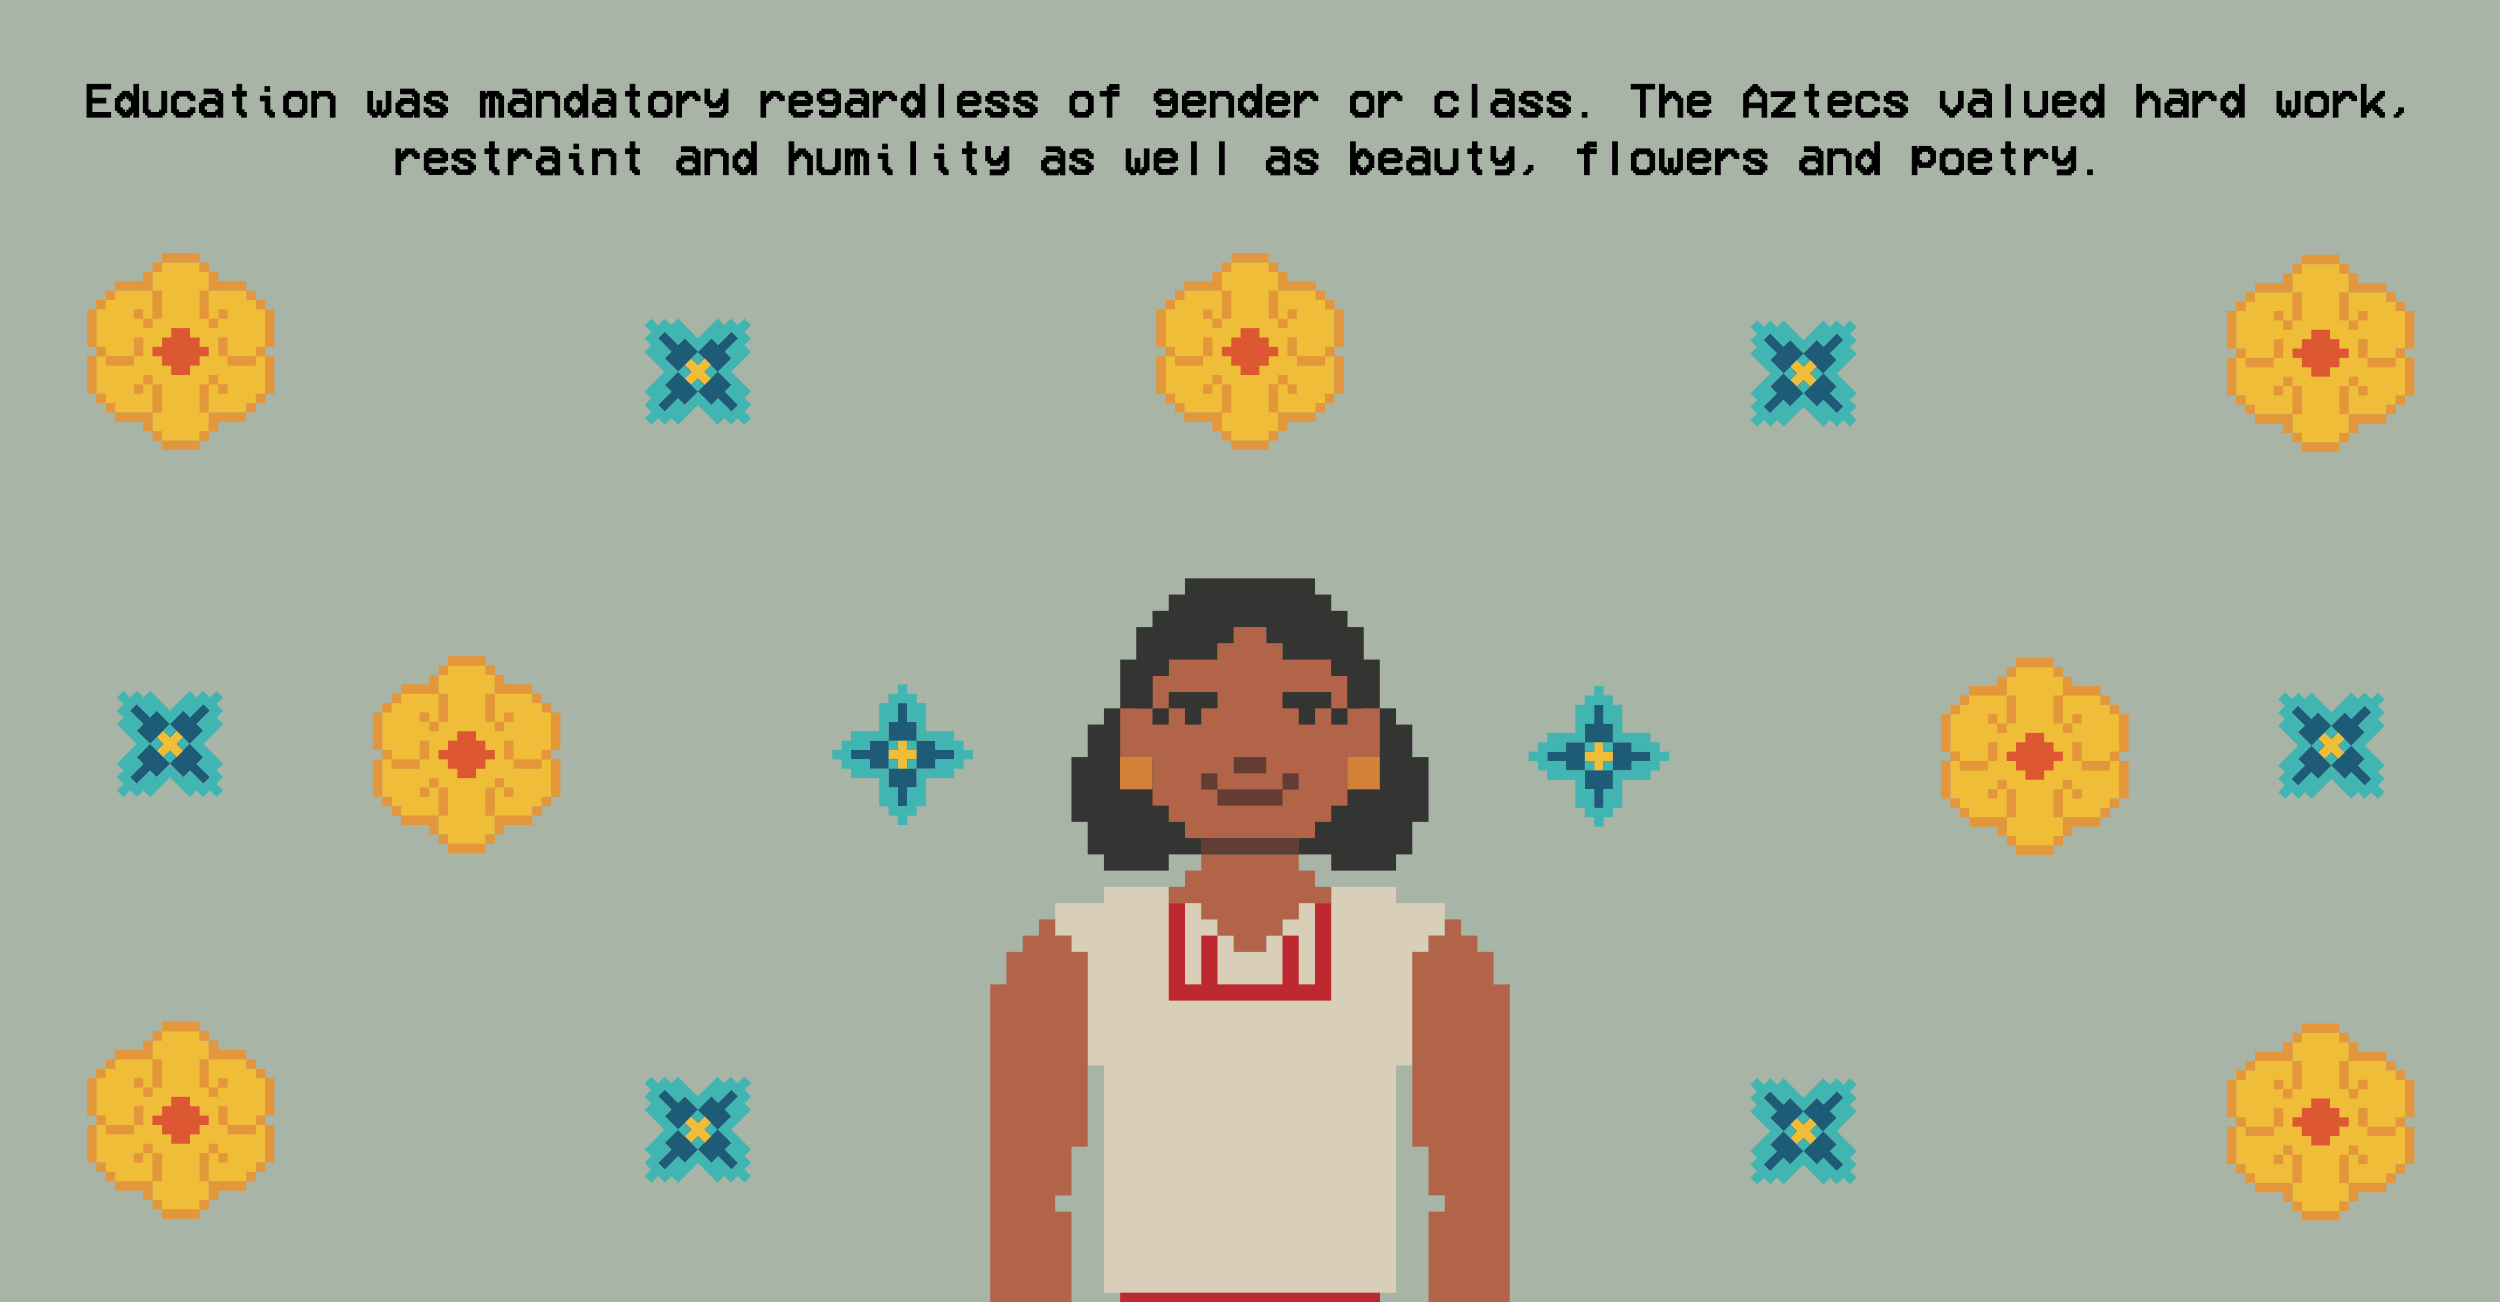 <?xml version="1.0" encoding="utf-8"?>
<!-- Generator: Adobe Illustrator 25.2.3, SVG Export Plug-In . SVG Version: 6.00 Build 0)  -->
<svg version="1.1" xmlns="http://www.w3.org/2000/svg" xmlns:xlink="http://www.w3.org/1999/xlink" x="0px" y="0px"
	 viewBox="0 0 1200 625" style="enable-background:new 0 0 1200 625;" xml:space="preserve">
<style type="text/css">
	.st0{opacity:0.41;}
	.st1{opacity:0.46;}
	.st2{fill:#A8B4A5;}
	.st3{fill:#D18238;}
	.st4{fill:#DD5832;}
	.st5{fill:#EFBD38;}
	.st6{fill:#E3DBCE;}
	.st7{fill:#D9CEB8;}
	.st8{fill:#343533;}
	.st9{fill:#B16447;}
	.st10{fill:#BAB1A1;}
	.st11{fill:#1D5B76;}
	.st12{fill:#8C2429;}
	.st13{fill:#77736A;}
	.st14{fill:#198691;}
	.st15{fill:#613C34;}
	.st16{fill:#EDBC3A;}
	.st17{fill:#FFFFFF;}
	.st18{clip-path:url(#SVGID_2_);fill:#E3DBCE;}
	.st19{clip-path:url(#SVGID_2_);fill:#B16447;}
	.st20{clip-path:url(#SVGID_2_);}
	.st21{fill:#153C41;}
	.st22{fill:#1E512E;}
	.st23{clip-path:url(#SVGID_2_);fill:#613C34;}
	.st24{fill:#41B5B1;}
	.st25{fill:#633D34;}
	.st26{fill:#BE2830;}
	.st27{fill:#E3963A;}
	.st28{clip-path:url(#SVGID_4_);}
	.st29{fill:#9CA051;}
	.st30{fill:#314C2C;}
	.st31{fill:#BF3E3B;}
	.st32{stroke:#000000;stroke-width:0.5;stroke-miterlimit:10;}
	.st33{fill:#38874B;}
	.st34{fill:#296D3C;}
</style>
<g id="Layer_1">
</g>
<g id="Layer_5">
	<rect class="st2" width="1200" height="625"/>
	<rect x="471.5" y="243" class="st2" width="263.7" height="382"/>
</g>
<g id="Layer_2">
</g>
<g id="Layer_3">
	<g>
		
			<rect x="332.7" y="535.5" transform="matrix(-0.707 0.707 -0.707 -0.707 955.234 688.829)" class="st5" width="4.5" height="13.5"/>
		
			<rect x="328.2" y="540" transform="matrix(-0.707 0.707 -0.707 -0.707 955.234 688.829)" class="st5" width="13.5" height="4.5"/>
		<path class="st11" d="M315.9,558.2l3.2,3.2l6.4-6.4l3.2,3.2l6.4-6.4l6.4,6.4l3.2-3.2l6.4,6.4l3.2-3.2l-6.4-6.4l3.2-3.2l-6.4-6.4
			l6.4-6.4l-3.2-3.2l6.4-6.4l-3.2-3.2l-6.4,6.4l-3.2-3.2l-6.4,6.4l-6.4-6.4l-3.2,3.2l-6.4-6.4l-3.2,3.2l6.4,6.4l-3.2,3.2l6.4,6.4
			l-6.4,6.4l3.2,3.2L315.9,558.2z M328.6,545.4l3.2-3.2l-3.2-3.2l3.2-3.2l3.2,3.2l3.2-3.2l3.2,3.2l-3.2,3.2l3.2,3.2l-3.2,3.2
			l-3.2-3.2l-3.2,3.2L328.6,545.4z"/>
		<g>
			<path class="st24" d="M309.5,564.5l3.2,3.2l3.2-3.2l3.2,3.2l3.2-3.2l3.2,3.2l9.5-9.5l9.5,9.5l3.2-3.2l3.2,3.2l3.2-3.2l3.2,3.2
				l3.2-3.2l-3.2-3.2l3.2-3.2l-3.2-3.2l3.2-3.2l-9.5-9.5l9.5-9.5l-3.2-3.2l3.2-3.2l-3.2-3.2l3.2-3.2l-3.2-3.2L354,520l-3.2-3.2
				l-3.2,3.2l-3.2-3.2l-9.5,9.5l-9.5-9.5l-3.2,3.2l-3.2-3.2l-3.2,3.2l-3.2-3.2l-3.2,3.2l3.2,3.2l-3.2,3.2l3.2,3.2l-3.2,3.2l9.5,9.5
				l-9.5,9.5l3.2,3.2l-3.2,3.2l3.2,3.2L309.5,564.5z M315.9,558.2l6.4-6.4l-3.2-3.2l3.2-3.2l3.2-3.2l-3.2-3.2l-3.2-3.2l3.2-3.2
				l-6.4-6.4l3.2-3.2l6.4,6.4l3.2-3.2l3.2,3.2l3.2,3.2l3.2-3.2l3.2-3.2l3.2,3.2l6.4-6.4l3.2,3.2l-6.4,6.4l3.2,3.2l-3.2,3.2l-3.2,3.2
				l3.2,3.2l3.2,3.2l-3.2,3.2l6.4,6.4l-3.2,3.2l-6.4-6.4l-3.2,3.2l-3.2-3.2l-3.2-3.2l-3.2,3.2l-3.2,3.2l-3.2-3.2l-6.4,6.4
				L315.9,558.2z"/>
			
				<rect x="326.3" y="540" transform="matrix(0.707 -0.707 0.707 0.707 -287.186 391.171)" class="st24" width="4.5" height="4.5"/>
			
				<rect x="332.7" y="533.6" transform="matrix(0.707 -0.707 0.707 0.707 -280.822 393.807)" class="st24" width="4.5" height="4.5"/>
			
				<rect x="339.1" y="540" transform="matrix(0.707 -0.707 0.707 0.707 -283.458 400.171)" class="st24" width="4.5" height="4.5"/>
			
				<rect x="332.7" y="546.4" transform="matrix(0.707 -0.707 0.707 0.707 -289.822 397.535)" class="st24" width="4.5" height="4.5"/>
		</g>
	</g>
	<g>
		
			<rect x="332.7" y="171.7" transform="matrix(-0.707 0.707 -0.707 -0.707 697.993 67.794)" class="st5" width="4.5" height="13.5"/>
		
			<rect x="328.2" y="176.2" transform="matrix(-0.707 0.707 -0.707 -0.707 697.993 67.794)" class="st5" width="13.5" height="4.5"/>
		<path class="st11" d="M315.9,194.4l3.2,3.2l6.4-6.4l3.2,3.2l6.4-6.4l6.4,6.4l3.2-3.2l6.4,6.4l3.2-3.2l-6.4-6.4l3.2-3.2l-6.4-6.4
			l6.4-6.4l-3.2-3.2l6.4-6.4l-3.2-3.2l-6.4,6.4l-3.2-3.2l-6.4,6.4l-6.4-6.4l-3.2,3.2l-6.4-6.4l-3.2,3.2l6.4,6.4l-3.2,3.2l6.4,6.4
			l-6.4,6.4l3.2,3.2L315.9,194.4z M328.6,181.6l3.2-3.2l-3.2-3.2l3.2-3.2l3.2,3.2l3.2-3.2l3.2,3.2l-3.2,3.2l3.2,3.2l-3.2,3.2
			l-3.2-3.2l-3.2,3.2L328.6,181.6z"/>
		<g>
			<path class="st24" d="M309.5,200.7l3.2,3.2l3.2-3.2l3.2,3.2l3.2-3.2l3.2,3.2l9.5-9.5l9.5,9.5l3.2-3.2l3.2,3.2l3.2-3.2l3.2,3.2
				l3.2-3.2l-3.2-3.2l3.2-3.2l-3.2-3.2l3.2-3.2l-9.5-9.5l9.5-9.5l-3.2-3.2l3.2-3.2l-3.2-3.2l3.2-3.2l-3.2-3.2l-3.2,3.2l-3.2-3.2
				l-3.2,3.2l-3.2-3.2l-9.5,9.5l-9.5-9.5l-3.2,3.2L319,153l-3.2,3.2l-3.2-3.2l-3.2,3.2l3.2,3.2l-3.2,3.2l3.2,3.2l-3.2,3.2l9.5,9.5
				l-9.5,9.5l3.2,3.2l-3.2,3.2l3.2,3.2L309.5,200.7z M315.9,194.4l6.4-6.4l-3.2-3.2l3.2-3.2l3.2-3.2l-3.2-3.2l-3.2-3.2l3.2-3.2
				l-6.4-6.4l3.2-3.2l6.4,6.4l3.2-3.2l3.2,3.2l3.2,3.2l3.2-3.2l3.2-3.2l3.2,3.2l6.4-6.4l3.2,3.2l-6.4,6.4l3.2,3.2l-3.2,3.2l-3.2,3.2
				l3.2,3.2l3.2,3.2l-3.2,3.2l6.4,6.4l-3.2,3.2l-6.4-6.4l-3.2,3.2l-3.2-3.2L335,188l-3.2,3.2l-3.2,3.2l-3.2-3.2l-6.4,6.4
				L315.9,194.4z"/>
			
				<rect x="326.3" y="176.2" transform="matrix(0.707 -0.707 0.707 0.707 -29.945 284.618)" class="st24" width="4.5" height="4.5"/>
			
				<rect x="332.7" y="169.8" transform="matrix(0.707 -0.707 0.707 0.707 -23.581 287.254)" class="st24" width="4.5" height="4.5"/>
			
				<rect x="339.1" y="176.2" transform="matrix(0.707 -0.707 0.707 0.707 -26.217 293.618)" class="st24" width="4.5" height="4.5"/>
			
				<rect x="332.7" y="182.6" transform="matrix(0.707 -0.707 0.707 0.707 -32.581 290.982)" class="st24" width="4.5" height="4.5"/>
		</g>
	</g>
	<g>
		
			<rect x="79.3" y="350.3" transform="matrix(-0.707 -0.707 0.707 -0.707 -113.264 667.173)" class="st5" width="4.5" height="13.5"/>
		
			<rect x="74.8" y="354.8" transform="matrix(-0.707 -0.707 0.707 -0.707 -113.264 667.173)" class="st5" width="13.5" height="4.5"/>
		<path class="st11" d="M65.6,338l-3.2,3.2l6.4,6.4l-3.2,3.2L72,357l-6.4,6.4l3.2,3.2l-6.4,6.4l3.2,3.2l6.4-6.4l3.2,3.2l6.4-6.4
			l6.4,6.4l3.2-3.2l6.4,6.4l3.2-3.2l-6.4-6.4l3.2-3.2l-6.4-6.4l6.4-6.4l-3.2-3.2l6.4-6.4l-3.2-3.2l-6.4,6.4l-3.2-3.2l-6.4,6.4
			l-6.4-6.4l-3.2,3.2L65.6,338z M78.4,350.7l3.2,3.2l3.2-3.2l3.2,3.2l-3.2,3.2l3.2,3.2l-3.2,3.2l-3.2-3.2l-3.2,3.2l-3.2-3.2l3.2-3.2
			l-3.2-3.2L78.4,350.7z"/>
		<g>
			<path class="st24" d="M59.3,331.6l-3.2,3.2l3.2,3.2l-3.2,3.2l3.2,3.2l-3.2,3.2l9.5,9.5l-9.5,9.5l3.2,3.2l-3.2,3.2l3.2,3.2
				l-3.2,3.2l3.2,3.2l3.2-3.2l3.2,3.2l3.2-3.2l3.2,3.2l9.5-9.5l9.5,9.5l3.2-3.2l3.2,3.2l3.2-3.2l3.2,3.2l3.2-3.2l-3.2-3.2l3.2-3.2
				l-3.2-3.2l3.2-3.2l-9.5-9.5l9.5-9.5l-3.2-3.2l3.2-3.2l-3.2-3.2l3.2-3.2l-3.2-3.2l-3.2,3.2l-3.2-3.2l-3.2,3.2l-3.2-3.2l-9.5,9.5
				l-9.5-9.5l-3.2,3.2l-3.2-3.2l-3.2,3.2L59.3,331.6z M65.6,338l6.4,6.4l3.2-3.2l3.2,3.2l3.2,3.2l3.2-3.2l3.2-3.2l3.2,3.2l6.4-6.4
				l3.2,3.2l-6.4,6.4l3.2,3.2l-3.2,3.2l-3.2,3.2l3.2,3.2l3.2,3.2l-3.2,3.2l6.4,6.4l-3.2,3.2l-6.4-6.4l-3.2,3.2l-3.2-3.2l-3.2-3.2
				l-3.2,3.2l-3.2,3.2l-3.2-3.2l-6.4,6.4l-3.2-3.2l6.4-6.4l-3.2-3.2l3.2-3.2L72,357l-3.2-3.2l-3.2-3.2l3.2-3.2l-6.4-6.4L65.6,338z"
				/>
			
				<rect x="79.3" y="348.4" transform="matrix(0.707 -0.707 0.707 0.707 -224.085 160.372)" class="st24" width="4.5" height="4.5"/>
			
				<rect x="85.7" y="354.8" transform="matrix(0.707 -0.707 0.707 0.707 -226.721 166.736)" class="st24" width="4.5" height="4.5"/>
			
				<rect x="79.3" y="361.2" transform="matrix(0.707 -0.707 0.707 0.707 -233.085 164.1)" class="st24" width="4.5" height="4.5"/>
			
				<rect x="72.9" y="354.8" transform="matrix(0.707 -0.707 0.707 0.707 -230.449 157.736)" class="st24" width="4.5" height="4.5"/>
		</g>
	</g>
	<g>
		
			<rect x="431" y="355.5" transform="matrix(-1 -4.486867e-11 4.486867e-11 -1 866.5 724.5)" class="st5" width="4.5" height="13.5"/>
		
			<rect x="426.5" y="360" transform="matrix(-1 -4.500323e-11 4.500323e-11 -1 866.5 724.5)" class="st5" width="13.5" height="4.5"/>
		<path class="st11" d="M408.5,360v4.5h9v4.5h9v9h4.5v9h4.5v-9h4.5v-9h9v-4.5h9V360h-9v-4.5h-9v-9h-4.5v-9H431v9h-4.5v9h-9v4.5
			H408.5z M426.5,360h4.5v-4.5h4.5v4.5h4.5v4.5h-4.5v4.5H431v-4.5h-4.5V360z"/>
		<g>
			<path class="st24" d="M399.5,360v4.5h4.5v4.5h4.5v4.5H422V387h4.5v4.5h4.5v4.5h4.5v-4.5h4.5V387h4.5v-13.5H458V369h4.5v-4.5h4.5
				V360h-4.5v-4.5H458V351h-13.5v-13.5H440V333h-4.5v-4.5H431v4.5h-4.5v4.5H422V351h-13.5v4.5H404v4.5H399.5z M408.5,360h9v-4.5h4.5
				h4.5V351v-4.5h4.5v-9h4.5v9h4.5v4.5v4.5h4.5h4.5v4.5h9v4.5h-9v4.5h-4.5H440v4.5v4.5h-4.5v9H431v-9h-4.5v-4.5V369H422h-4.5v-4.5
				h-9V360z"/>
			<rect x="426.5" y="355.5" class="st24" width="4.5" height="4.5"/>
			<rect x="435.5" y="355.5" class="st24" width="4.5" height="4.5"/>
			<rect x="435.5" y="364.5" class="st24" width="4.5" height="4.5"/>
			<rect x="426.5" y="364.5" class="st24" width="4.5" height="4.5"/>
		</g>
	</g>
	<g>
		<polygon class="st5" points="264.5,360 264.5,337.5 255.5,337.5 255.5,333 237.5,333 237.5,324 233,324 233,319.5 215,319.5 
			215,324 210.5,324 210.5,333 192.5,333 192.5,337.5 183.5,337.5 183.5,360 188,360 188,364.5 183.5,364.5 183.5,382.5 188,382.5 
			188,387 192.5,387 192.5,391.5 210.5,391.5 210.5,400.5 215,400.5 215,405 233,405 233,400.5 237.5,400.5 237.5,391.5 
			255.5,391.5 255.5,387 260,387 260,382.5 264.5,382.5 264.5,364.5 260,364.5 260,360 		"/>
		<g>
			<rect x="201.5" y="342" class="st27" width="4.5" height="4.5"/>
			<rect x="206" y="346.5" class="st27" width="4.5" height="4.5"/>
			<polygon class="st27" points="210.5,346.5 215,346.5 215,342 215,333 210.5,333 210.5,342 			"/>
			<rect x="188" y="333" class="st27" width="4.5" height="4.5"/>
			<rect x="183.5" y="337.5" class="st27" width="4.5" height="4.5"/>
			<rect x="179" y="342" class="st27" width="4.5" height="18"/>
			<polygon class="st27" points="192.5,369 201.5,369 201.5,364.5 192.5,364.5 188,364.5 188,369 			"/>
			<polygon class="st27" points="206,360 206,355.5 201.5,355.5 201.5,360 201.5,364.5 206,364.5 			"/>
			<rect x="242" y="342" class="st27" width="4.5" height="4.5"/>
			<rect x="237.5" y="346.5" class="st27" width="4.5" height="4.5"/>
			<polygon class="st27" points="233,342 233,346.5 237.5,346.5 237.5,342 237.5,333 233,333 			"/>
			<polygon class="st27" points="237.5,333 242,333 251,333 255.5,333 255.5,328.5 251,328.5 242,328.5 242,324 237.5,324 
				237.5,328.5 			"/>
			<rect x="255.5" y="333" class="st27" width="4.5" height="4.5"/>
			<rect x="260" y="337.5" class="st27" width="4.5" height="4.5"/>
			<rect x="264.5" y="342" class="st27" width="4.5" height="18"/>
			<polygon class="st27" points="246.5,364.5 246.5,369 255.5,369 260,369 260,364.5 255.5,364.5 			"/>
			<polygon class="st27" points="246.5,355.5 242,355.5 242,360 242,364.5 246.5,364.5 246.5,360 			"/>
			<polygon class="st27" points="206,333 210.5,333 210.5,328.5 210.5,324 206,324 206,328.5 197,328.5 192.5,328.5 192.5,333 
				197,333 			"/>
			<rect x="210.5" y="319.5" class="st27" width="4.5" height="4.5"/>
			<rect x="233" y="319.5" class="st27" width="4.5" height="4.5"/>
			<rect x="215" y="315" class="st27" width="18" height="4.5"/>
			<rect x="201.5" y="378" class="st27" width="4.5" height="4.5"/>
			<rect x="206" y="373.5" class="st27" width="4.5" height="4.5"/>
			<polygon class="st27" points="215,382.5 215,378 210.5,378 210.5,382.5 210.5,391.5 215,391.5 			"/>
			<rect x="188" y="387" class="st27" width="4.5" height="4.5"/>
			<rect x="183.5" y="382.5" class="st27" width="4.5" height="4.5"/>
			<rect x="179" y="364.5" class="st27" width="4.5" height="18"/>
			<rect x="183.5" y="360" class="st27" width="4.5" height="4.5"/>
			<rect x="242" y="378" class="st27" width="4.5" height="4.5"/>
			<rect x="237.5" y="373.5" class="st27" width="4.5" height="4.5"/>
			<polygon class="st27" points="237.5,378 233,378 233,382.5 233,391.5 237.5,391.5 237.5,382.5 			"/>
			<polygon class="st27" points="242,391.5 237.5,391.5 237.5,396 237.5,400.5 242,400.5 242,396 251,396 255.5,396 255.5,391.5 
				251,391.5 			"/>
			<rect x="255.5" y="387" class="st27" width="4.5" height="4.5"/>
			<rect x="260" y="382.5" class="st27" width="4.5" height="4.5"/>
			<rect x="264.5" y="364.5" class="st27" width="4.5" height="18"/>
			<rect x="260" y="360" class="st27" width="4.5" height="4.5"/>
			<polygon class="st27" points="210.5,391.5 206,391.5 197,391.5 192.5,391.5 192.5,396 197,396 206,396 206,400.5 210.5,400.5 
				210.5,396 			"/>
			<rect x="210.5" y="400.5" class="st27" width="4.5" height="4.5"/>
			<rect x="233" y="400.5" class="st27" width="4.5" height="4.5"/>
			<rect x="215" y="405" class="st27" width="18" height="4.5"/>
		</g>
		<polygon class="st4" points="237.5,360 233,360 233,355.5 228.5,355.5 228.5,351 219.5,351 219.5,355.5 215,355.5 215,360 
			210.5,360 210.5,364.5 215,364.5 215,369 219.5,369 219.5,373.5 228.5,373.5 228.5,369 233,369 233,364.5 237.5,364.5 		"/>
	</g>
	<g>
		<polygon class="st5" points="127.2,166.5 127.2,144 118.2,144 118.2,139.5 100.2,139.5 100.2,130.5 95.8,130.5 95.8,126 77.8,126 
			77.8,130.5 73.2,130.5 73.2,139.5 55.2,139.5 55.2,144 46.2,144 46.2,166.5 50.8,166.5 50.8,171 46.2,171 46.2,189 50.8,189 
			50.8,193.5 55.2,193.5 55.2,198 73.2,198 73.2,207 77.8,207 77.8,211.5 95.8,211.5 95.8,207 100.2,207 100.2,198 118.2,198 
			118.2,193.5 122.8,193.5 122.8,189 127.2,189 127.2,171 122.8,171 122.8,166.5 		"/>
		<g>
			<rect x="64.2" y="148.5" class="st27" width="4.5" height="4.5"/>
			<rect x="68.8" y="153" class="st27" width="4.5" height="4.5"/>
			<polygon class="st27" points="73.2,153 77.8,153 77.8,148.5 77.8,139.5 73.2,139.5 73.2,148.5 			"/>
			<rect x="50.8" y="139.5" class="st27" width="4.5" height="4.5"/>
			<rect x="46.2" y="144" class="st27" width="4.5" height="4.5"/>
			<rect x="41.8" y="148.5" class="st27" width="4.5" height="18"/>
			<polygon class="st27" points="55.2,175.5 64.2,175.5 64.2,171 55.2,171 50.8,171 50.8,175.5 			"/>
			<polygon class="st27" points="68.8,166.5 68.8,162 64.2,162 64.2,166.5 64.2,171 68.8,171 			"/>
			<rect x="104.8" y="148.5" class="st27" width="4.5" height="4.5"/>
			<rect x="100.2" y="153" class="st27" width="4.5" height="4.5"/>
			<polygon class="st27" points="95.8,148.5 95.8,153 100.2,153 100.2,148.5 100.2,139.5 95.8,139.5 			"/>
			<polygon class="st27" points="100.2,139.5 104.8,139.5 113.8,139.5 118.2,139.5 118.2,135 113.8,135 104.8,135 104.8,130.5 
				100.2,130.5 100.2,135 			"/>
			<rect x="118.2" y="139.5" class="st27" width="4.5" height="4.5"/>
			<rect x="122.8" y="144" class="st27" width="4.5" height="4.5"/>
			<rect x="127.2" y="148.5" class="st27" width="4.5" height="18"/>
			<polygon class="st27" points="109.2,171 109.2,175.5 118.2,175.5 122.8,175.5 122.8,171 118.2,171 			"/>
			<polygon class="st27" points="109.2,162 104.8,162 104.8,166.5 104.8,171 109.2,171 109.2,166.5 			"/>
			<polygon class="st27" points="68.8,139.5 73.2,139.5 73.2,135 73.2,130.5 68.8,130.5 68.8,135 59.8,135 55.2,135 55.2,139.5 
				59.8,139.5 			"/>
			<rect x="73.2" y="126" class="st27" width="4.5" height="4.5"/>
			<rect x="95.8" y="126" class="st27" width="4.5" height="4.5"/>
			<rect x="77.8" y="121.5" class="st27" width="18" height="4.5"/>
			<rect x="64.2" y="184.5" class="st27" width="4.5" height="4.5"/>
			<rect x="68.8" y="180" class="st27" width="4.5" height="4.5"/>
			<polygon class="st27" points="77.8,189 77.8,184.5 73.2,184.5 73.2,189 73.2,198 77.8,198 			"/>
			<rect x="50.8" y="193.5" class="st27" width="4.5" height="4.5"/>
			<rect x="46.2" y="189" class="st27" width="4.5" height="4.5"/>
			<rect x="41.8" y="171" class="st27" width="4.5" height="18"/>
			<rect x="46.2" y="166.5" class="st27" width="4.5" height="4.5"/>
			<rect x="104.8" y="184.5" class="st27" width="4.5" height="4.5"/>
			<rect x="100.2" y="180" class="st27" width="4.5" height="4.5"/>
			<polygon class="st27" points="100.2,184.5 95.8,184.5 95.8,189 95.8,198 100.2,198 100.2,189 			"/>
			<polygon class="st27" points="104.8,198 100.2,198 100.2,202.5 100.2,207 104.8,207 104.8,202.5 113.8,202.5 118.2,202.5 
				118.2,198 113.8,198 			"/>
			<rect x="118.2" y="193.5" class="st27" width="4.5" height="4.5"/>
			<rect x="122.8" y="189" class="st27" width="4.5" height="4.5"/>
			<rect x="127.2" y="171" class="st27" width="4.5" height="18"/>
			<rect x="122.8" y="166.5" class="st27" width="4.5" height="4.5"/>
			<polygon class="st27" points="73.2,198 68.8,198 59.8,198 55.2,198 55.2,202.5 59.8,202.5 68.8,202.5 68.8,207 73.2,207 
				73.2,202.5 			"/>
			<rect x="73.2" y="207" class="st27" width="4.5" height="4.5"/>
			<rect x="95.8" y="207" class="st27" width="4.5" height="4.5"/>
			<rect x="77.8" y="211.5" class="st27" width="18" height="4.5"/>
		</g>
		<polygon class="st4" points="100.2,166.5 95.8,166.5 95.8,162 91.2,162 91.2,157.5 82.2,157.5 82.2,162 77.8,162 77.8,166.5 
			73.2,166.5 73.2,171 77.8,171 77.8,175.5 82.2,175.5 82.2,180 91.2,180 91.2,175.5 95.8,175.5 95.8,171 100.2,171 		"/>
	</g>
	<g>
		<polygon class="st5" points="640.5,166.5 640.5,144 631.5,144 631.5,139.5 613.5,139.5 613.5,130.5 609,130.5 609,126 591,126 
			591,130.5 586.5,130.5 586.5,139.5 568.5,139.5 568.5,144 559.5,144 559.5,166.5 564,166.5 564,171 559.5,171 559.5,189 564,189 
			564,193.5 568.5,193.5 568.5,198 586.5,198 586.5,207 591,207 591,211.5 609,211.5 609,207 613.5,207 613.5,198 631.5,198 
			631.5,193.5 636,193.5 636,189 640.5,189 640.5,171 636,171 636,166.5 		"/>
		<g>
			<rect x="577.5" y="148.5" class="st27" width="4.5" height="4.5"/>
			<rect x="582" y="153" class="st27" width="4.5" height="4.5"/>
			<polygon class="st27" points="586.5,153 591,153 591,148.5 591,139.5 586.5,139.5 586.5,148.5 			"/>
			<rect x="564" y="139.5" class="st27" width="4.5" height="4.5"/>
			<rect x="559.5" y="144" class="st27" width="4.5" height="4.5"/>
			<rect x="555" y="148.5" class="st27" width="4.5" height="18"/>
			<polygon class="st27" points="568.5,175.5 577.5,175.5 577.5,171 568.5,171 564,171 564,175.5 			"/>
			<polygon class="st27" points="582,166.5 582,162 577.5,162 577.5,166.5 577.5,171 582,171 			"/>
			<rect x="618" y="148.5" class="st27" width="4.5" height="4.5"/>
			<rect x="613.5" y="153" class="st27" width="4.5" height="4.5"/>
			<polygon class="st27" points="609,148.5 609,153 613.5,153 613.5,148.5 613.5,139.5 609,139.5 			"/>
			<polygon class="st27" points="613.5,139.5 618,139.5 627,139.5 631.5,139.5 631.5,135 627,135 618,135 618,130.5 613.5,130.5 
				613.5,135 			"/>
			<rect x="631.5" y="139.5" class="st27" width="4.5" height="4.5"/>
			<rect x="636" y="144" class="st27" width="4.5" height="4.5"/>
			<rect x="640.5" y="148.5" class="st27" width="4.5" height="18"/>
			<polygon class="st27" points="622.5,171 622.5,175.5 631.5,175.5 636,175.5 636,171 631.5,171 			"/>
			<polygon class="st27" points="622.5,162 618,162 618,166.5 618,171 622.5,171 622.5,166.5 			"/>
			<polygon class="st27" points="582,139.5 586.5,139.5 586.5,135 586.5,130.5 582,130.5 582,135 573,135 568.5,135 568.5,139.5 
				573,139.5 			"/>
			<rect x="586.5" y="126" class="st27" width="4.5" height="4.5"/>
			<rect x="609" y="126" class="st27" width="4.5" height="4.5"/>
			<rect x="591" y="121.5" class="st27" width="18" height="4.5"/>
			<rect x="577.5" y="184.5" class="st27" width="4.5" height="4.5"/>
			<rect x="582" y="180" class="st27" width="4.5" height="4.5"/>
			<polygon class="st27" points="591,189 591,184.5 586.5,184.5 586.5,189 586.5,198 591,198 			"/>
			<rect x="564" y="193.5" class="st27" width="4.5" height="4.5"/>
			<rect x="559.5" y="189" class="st27" width="4.5" height="4.5"/>
			<rect x="555" y="171" class="st27" width="4.5" height="18"/>
			<rect x="559.5" y="166.5" class="st27" width="4.5" height="4.5"/>
			<rect x="618" y="184.5" class="st27" width="4.5" height="4.5"/>
			<rect x="613.5" y="180" class="st27" width="4.5" height="4.5"/>
			<polygon class="st27" points="613.5,184.5 609,184.5 609,189 609,198 613.5,198 613.5,189 			"/>
			<polygon class="st27" points="618,198 613.5,198 613.5,202.5 613.5,207 618,207 618,202.5 627,202.5 631.5,202.5 631.5,198 
				627,198 			"/>
			<rect x="631.5" y="193.5" class="st27" width="4.5" height="4.5"/>
			<rect x="636" y="189" class="st27" width="4.5" height="4.5"/>
			<rect x="640.5" y="171" class="st27" width="4.5" height="18"/>
			<rect x="636" y="166.5" class="st27" width="4.5" height="4.5"/>
			<polygon class="st27" points="586.5,198 582,198 573,198 568.5,198 568.5,202.5 573,202.5 582,202.5 582,207 586.5,207 
				586.5,202.5 			"/>
			<rect x="586.5" y="207" class="st27" width="4.5" height="4.5"/>
			<rect x="609" y="207" class="st27" width="4.5" height="4.5"/>
			<rect x="591" y="211.5" class="st27" width="18" height="4.5"/>
		</g>
		<polygon class="st4" points="613.5,166.5 609,166.5 609,162 604.5,162 604.5,157.5 595.5,157.5 595.5,162 591,162 591,166.5 
			586.5,166.5 586.5,171 591,171 591,175.5 595.5,175.5 595.5,180 604.5,180 604.5,175.5 609,175.5 609,171 613.5,171 		"/>
	</g>
	<g>
		<polygon class="st5" points="127.2,535.5 127.2,513 118.2,513 118.2,508.5 100.2,508.5 100.2,499.5 95.8,499.5 95.8,495 77.8,495 
			77.8,499.5 73.2,499.5 73.2,508.5 55.2,508.5 55.2,513 46.2,513 46.2,535.5 50.8,535.5 50.8,540 46.2,540 46.2,558 50.8,558 
			50.8,562.5 55.2,562.5 55.2,567 73.2,567 73.2,576 77.8,576 77.8,580.5 95.8,580.5 95.8,576 100.2,576 100.2,567 118.2,567 
			118.2,562.5 122.8,562.5 122.8,558 127.2,558 127.2,540 122.8,540 122.8,535.5 		"/>
		<g>
			<rect x="64.2" y="517.5" class="st27" width="4.5" height="4.5"/>
			<rect x="68.8" y="522" class="st27" width="4.5" height="4.5"/>
			<polygon class="st27" points="73.2,522 77.8,522 77.8,517.5 77.8,508.5 73.2,508.5 73.2,517.5 			"/>
			<rect x="50.8" y="508.5" class="st27" width="4.5" height="4.5"/>
			<rect x="46.2" y="513" class="st27" width="4.5" height="4.5"/>
			<rect x="41.8" y="517.5" class="st27" width="4.5" height="18"/>
			<polygon class="st27" points="55.2,544.5 64.2,544.5 64.2,540 55.2,540 50.8,540 50.8,544.5 			"/>
			<polygon class="st27" points="68.8,535.5 68.8,531 64.2,531 64.2,535.5 64.2,540 68.8,540 			"/>
			<rect x="104.8" y="517.5" class="st27" width="4.5" height="4.5"/>
			<rect x="100.2" y="522" class="st27" width="4.5" height="4.5"/>
			<polygon class="st27" points="95.8,517.5 95.8,522 100.2,522 100.2,517.5 100.2,508.5 95.8,508.5 			"/>
			<polygon class="st27" points="100.2,508.5 104.8,508.5 113.8,508.5 118.2,508.5 118.2,504 113.8,504 104.8,504 104.8,499.5 
				100.2,499.5 100.2,504 			"/>
			<rect x="118.2" y="508.5" class="st27" width="4.5" height="4.5"/>
			<rect x="122.8" y="513" class="st27" width="4.5" height="4.5"/>
			<rect x="127.2" y="517.5" class="st27" width="4.5" height="18"/>
			<polygon class="st27" points="109.2,540 109.2,544.5 118.2,544.5 122.8,544.5 122.8,540 118.2,540 			"/>
			<polygon class="st27" points="109.2,531 104.8,531 104.8,535.5 104.8,540 109.2,540 109.2,535.5 			"/>
			<polygon class="st27" points="68.8,508.5 73.2,508.5 73.2,504 73.2,499.5 68.8,499.5 68.8,504 59.8,504 55.2,504 55.2,508.5 
				59.8,508.5 			"/>
			<rect x="73.2" y="495" class="st27" width="4.5" height="4.5"/>
			<rect x="95.8" y="495" class="st27" width="4.5" height="4.5"/>
			<rect x="77.8" y="490.5" class="st27" width="18" height="4.5"/>
			<rect x="64.2" y="553.5" class="st27" width="4.5" height="4.5"/>
			<rect x="68.8" y="549" class="st27" width="4.5" height="4.5"/>
			<polygon class="st27" points="77.8,558 77.8,553.5 73.2,553.5 73.2,558 73.2,567 77.8,567 			"/>
			<rect x="50.8" y="562.5" class="st27" width="4.5" height="4.5"/>
			<rect x="46.2" y="558" class="st27" width="4.5" height="4.5"/>
			<rect x="41.8" y="540" class="st27" width="4.5" height="18"/>
			<rect x="46.2" y="535.5" class="st27" width="4.5" height="4.5"/>
			<rect x="104.8" y="553.5" class="st27" width="4.5" height="4.5"/>
			<rect x="100.2" y="549" class="st27" width="4.5" height="4.5"/>
			<polygon class="st27" points="100.2,553.5 95.8,553.5 95.8,558 95.8,567 100.2,567 100.2,558 			"/>
			<polygon class="st27" points="104.8,567 100.2,567 100.2,571.5 100.2,576 104.8,576 104.8,571.5 113.8,571.5 118.2,571.5 
				118.2,567 113.8,567 			"/>
			<rect x="118.2" y="562.5" class="st27" width="4.5" height="4.5"/>
			<rect x="122.8" y="558" class="st27" width="4.5" height="4.5"/>
			<rect x="127.2" y="540" class="st27" width="4.5" height="18"/>
			<rect x="122.8" y="535.5" class="st27" width="4.5" height="4.5"/>
			<polygon class="st27" points="73.2,567 68.8,567 59.8,567 55.2,567 55.2,571.5 59.8,571.5 68.8,571.5 68.8,576 73.2,576 
				73.2,571.5 			"/>
			<rect x="73.2" y="576" class="st27" width="4.5" height="4.5"/>
			<rect x="95.8" y="576" class="st27" width="4.5" height="4.5"/>
			<rect x="77.8" y="580.5" class="st27" width="18" height="4.5"/>
		</g>
		<polygon class="st4" points="100.2,535.5 95.8,535.5 95.8,531 91.2,531 91.2,526.5 82.2,526.5 82.2,531 77.8,531 77.8,535.5 
			73.2,535.5 73.2,540 77.8,540 77.8,544.5 82.2,544.5 82.2,549 91.2,549 91.2,544.5 95.8,544.5 95.8,540 100.2,540 		"/>
	</g>
	<g>
		
			<rect x="863.5" y="536.3" transform="matrix(0.707 0.707 -0.707 0.707 637.554 -453.115)" class="st5" width="4.5" height="13.5"/>
		
			<rect x="859" y="540.8" transform="matrix(0.707 0.707 -0.707 0.707 637.554 -453.115)" class="st5" width="13.5" height="4.5"/>
		<path class="st11" d="M878.5,552.6l3.2-3.2l-6.4-6.4l6.4-6.4l-3.2-3.2l6.4-6.4l-3.2-3.2l-6.4,6.4l-3.2-3.2l-6.4,6.4l-6.4-6.4
			l-3.2,3.2l-6.4-6.4l-3.2,3.2l6.4,6.4l-3.2,3.2l6.4,6.4l-6.4,6.4l3.2,3.2l-6.4,6.4l3.2,3.2l6.4-6.4l3.2,3.2l6.4-6.4l6.4,6.4
			l3.2-3.2l6.4,6.4l3.2-3.2L878.5,552.6z M868.9,549.4l-3.2-3.2l-3.2,3.2l-3.2-3.2l3.2-3.2l-3.2-3.2l3.2-3.2l3.2,3.2l3.2-3.2
			l3.2,3.2l-3.2,3.2l3.2,3.2L868.9,549.4z"/>
		<g>
			<path class="st24" d="M888,562.1l3.2-3.2l-3.2-3.2l3.2-3.2l-9.5-9.5l9.5-9.5l-3.2-3.2l3.2-3.2l-3.2-3.2l3.2-3.2l-3.2-3.2
				l-3.2,3.2l-3.2-3.2l-3.2,3.2l-3.2-3.2l-9.5,9.5l-9.5-9.5l-3.2,3.2l-3.2-3.2l-3.2,3.2l-3.2-3.2l-3.2,3.2l3.2,3.2l-3.2,3.2l3.2,3.2
				l-3.2,3.2l9.5,9.5l-9.5,9.5l3.2,3.2l-3.2,3.2l3.2,3.2l-3.2,3.2l3.2,3.2l3.2-3.2l3.2,3.2l3.2-3.2l3.2,3.2l9.5-9.5l9.5,9.5l3.2-3.2
				l3.2,3.2l3.2-3.2l3.2,3.2l3.2-3.2L888,562.1z M881.6,562.1l-6.4-6.4l-3.2,3.2l-3.2-3.2l-3.2-3.2l-3.2,3.2l-3.2,3.2l-3.2-3.2
				l-6.4,6.4l-3.2-3.2l6.4-6.4l-3.2-3.2l3.2-3.2l3.2-3.2l-3.2-3.2l-3.2-3.2l3.2-3.2l-6.4-6.4l3.2-3.2l6.4,6.4l3.2-3.2l3.2,3.2
				l3.2,3.2l3.2-3.2l3.2-3.2l3.2,3.2l6.4-6.4l3.2,3.2l-6.4,6.4l3.2,3.2l-3.2,3.2l-3.2,3.2l3.2,3.2l3.2,3.2l-3.2,3.2l6.4,6.4
				L881.6,562.1z"/>
			
				<rect x="869.8" y="540.8" transform="matrix(0.707 -0.707 0.707 0.707 -128.554 775.72)" class="st24" width="4.5" height="4.5"/>
			
				<rect x="863.5" y="534.4" transform="matrix(0.707 -0.707 0.707 0.707 -125.918 769.356)" class="st24" width="4.5" height="4.5"/>
			
				<rect x="857.1" y="540.8" transform="matrix(0.707 -0.707 0.707 0.707 -132.282 766.72)" class="st24" width="4.5" height="4.5"/>
			
				<rect x="863.5" y="547.2" transform="matrix(0.707 -0.707 0.707 0.707 -134.918 773.084)" class="st24" width="4.5" height="4.5"/>
		</g>
	</g>
	<g>
		
			<rect x="863.5" y="172.5" transform="matrix(0.707 0.707 -0.707 0.707 380.313 -559.668)" class="st5" width="4.5" height="13.5"/>
		
			<rect x="859" y="177" transform="matrix(0.707 0.707 -0.707 0.707 380.313 -559.668)" class="st5" width="13.5" height="4.5"/>
		<path class="st11" d="M878.5,188.8l3.2-3.2l-6.4-6.4l6.4-6.4l-3.2-3.2l6.4-6.4l-3.2-3.2l-6.4,6.4l-3.2-3.2l-6.4,6.4l-6.4-6.4
			l-3.2,3.2l-6.4-6.4l-3.2,3.2l6.4,6.4l-3.2,3.2l6.4,6.4l-6.4,6.4l3.2,3.2l-6.4,6.4l3.2,3.2l6.4-6.4l3.2,3.2l6.4-6.4l6.4,6.4
			l3.2-3.2l6.4,6.4l3.2-3.2L878.5,188.8z M868.9,185.6l-3.2-3.2l-3.2,3.2l-3.2-3.2l3.2-3.2l-3.2-3.2l3.2-3.2l3.2,3.2l3.2-3.2
			l3.2,3.2l-3.2,3.2l3.2,3.2L868.9,185.6z"/>
		<g>
			<path class="st24" d="M888,198.3l3.2-3.2L888,192l3.2-3.2l-9.5-9.5l9.5-9.5l-3.2-3.2l3.2-3.2l-3.2-3.2l3.2-3.2l-3.2-3.2l-3.2,3.2
				l-3.2-3.2l-3.2,3.2l-3.2-3.2l-9.5,9.5l-9.5-9.5L853,157l-3.2-3.2l-3.2,3.2l-3.2-3.2l-3.2,3.2l3.2,3.2l-3.2,3.2l3.2,3.2l-3.2,3.2
				l9.5,9.5l-9.5,9.5l3.2,3.2l-3.2,3.2l3.2,3.2l-3.2,3.2l3.2,3.2l3.2-3.2l3.2,3.2l3.2-3.2l3.2,3.2l9.5-9.5l9.5,9.5l3.2-3.2l3.2,3.2
				l3.2-3.2l3.2,3.2l3.2-3.2L888,198.3z M881.6,198.3l-6.4-6.4l-3.2,3.2l-3.2-3.2l-3.2-3.2l-3.2,3.2l-3.2,3.2l-3.2-3.2l-6.4,6.4
				l-3.2-3.2l6.4-6.4l-3.2-3.2l3.2-3.2l3.2-3.2l-3.2-3.2l-3.2-3.2l3.2-3.2l-6.4-6.4l3.2-3.2l6.4,6.4l3.2-3.2l3.2,3.2l3.2,3.2
				l3.2-3.2l3.2-3.2l3.2,3.2l6.4-6.4l3.2,3.2l-6.4,6.4l3.2,3.2l-3.2,3.2l-3.2,3.2l3.2,3.2l3.2,3.2l-3.2,3.2l6.4,6.4L881.6,198.3z"/>
			
				<rect x="869.8" y="177" transform="matrix(0.707 -0.707 0.707 0.707 128.687 669.167)" class="st24" width="4.5" height="4.5"/>
			
				<rect x="863.5" y="170.6" transform="matrix(0.707 -0.707 0.707 0.707 131.323 662.803)" class="st24" width="4.5" height="4.5"/>
			
				<rect x="857.1" y="177" transform="matrix(0.707 -0.707 0.707 0.707 124.959 660.167)" class="st24" width="4.5" height="4.5"/>
			
				<rect x="863.5" y="183.4" transform="matrix(0.707 -0.707 0.707 0.707 122.323 666.531)" class="st24" width="4.5" height="4.5"/>
		</g>
	</g>
	<g>
		
			<rect x="1116.9" y="351.1" transform="matrix(0.707 -0.707 0.707 0.707 74.765 896.163)" class="st5" width="4.5" height="13.5"/>
		
			<rect x="1112.4" y="355.6" transform="matrix(0.707 -0.707 0.707 0.707 74.765 896.163)" class="st5" width="13.5" height="4.5"/>
		<path class="st11" d="M1128.7,345.1l-3.2-3.2l-6.4,6.4l-6.4-6.4l-3.2,3.2l-6.4-6.4l-3.2,3.2l6.4,6.4l-3.2,3.2l6.4,6.4l-6.4,6.4
			l3.2,3.2l-6.4,6.4l3.2,3.2l6.4-6.4l3.2,3.2l6.4-6.4l6.4,6.4l3.2-3.2l6.4,6.4l3.2-3.2l-6.4-6.4l3.2-3.2l-6.4-6.4l6.4-6.4l-3.2-3.2
			l6.4-6.4l-3.2-3.2L1128.7,345.1z M1125.5,354.7l-3.2,3.2l3.2,3.2l-3.2,3.2l-3.2-3.2l-3.2,3.2l-3.2-3.2l3.2-3.2l-3.2-3.2l3.2-3.2
			l3.2,3.2l3.2-3.2L1125.5,354.7z"/>
		<g>
			<path class="st24" d="M1138.2,335.6l-3.2-3.2l-3.2,3.2l-3.2-3.2l-9.5,9.5l-9.5-9.5l-3.2,3.2l-3.2-3.2l-3.2,3.2l-3.2-3.2l-3.2,3.2
				l3.2,3.2l-3.2,3.2l3.2,3.2l-3.2,3.2l9.5,9.5l-9.5,9.5l3.2,3.2l-3.2,3.2l3.2,3.2l-3.2,3.2l3.2,3.2l3.2-3.2l3.2,3.2l3.2-3.2
				l3.2,3.2l9.5-9.5l9.5,9.5l3.2-3.2l3.2,3.2l3.2-3.2l3.2,3.2l3.2-3.2l-3.2-3.2l3.2-3.2l-3.2-3.2l3.2-3.2l-9.5-9.5l9.5-9.5l-3.2-3.2
				l3.2-3.2l-3.2-3.2l3.2-3.2l-3.2-3.2L1138.2,335.6z M1138.2,341.9l-6.4,6.4l3.2,3.2l-3.2,3.2l-3.2,3.2l3.2,3.2l3.2,3.2l-3.2,3.2
				l6.4,6.4l-3.2,3.2l-6.4-6.4l-3.2,3.2l-3.2-3.2l-3.2-3.2l-3.2,3.2l-3.2,3.2l-3.2-3.2l-6.4,6.4l-3.2-3.2l6.4-6.4l-3.2-3.2l3.2-3.2
				l3.2-3.2l-3.2-3.2l-3.2-3.2l3.2-3.2l-6.4-6.4l3.2-3.2l6.4,6.4l3.2-3.2l3.2,3.2l3.2,3.2l3.2-3.2l3.2-3.2l3.2,3.2l6.4-6.4
				L1138.2,341.9z"/>
			
				<rect x="1116.9" y="349.2" transform="matrix(0.707 -0.707 0.707 0.707 79.265 894.299)" class="st24" width="4.5" height="4.5"/>
			
				<rect x="1110.5" y="355.6" transform="matrix(0.707 -0.707 0.707 0.707 72.901 891.663)" class="st24" width="4.5" height="4.5"/>
			
				<rect x="1116.9" y="361.9" transform="matrix(0.707 -0.707 0.707 0.707 70.265 898.027)" class="st24" width="4.5" height="4.5"/>
			
				<rect x="1123.3" y="355.6" transform="matrix(0.707 -0.707 0.707 0.707 76.629 900.663)" class="st24" width="4.5" height="4.5"/>
		</g>
	</g>
	<g>
		<rect x="765.2" y="356.3" class="st5" width="4.5" height="13.5"/>
		<rect x="760.7" y="360.8" class="st5" width="13.5" height="4.5"/>
		<path class="st11" d="M783.2,360.8v-4.5h-9v-9h-4.5v-9h-4.5v9h-4.5v9h-9v4.5h-9v4.5h9v4.5h9v9h4.5v9h4.5v-9h4.5v-9h9v-4.5h9v-4.5
			H783.2z M774.2,365.3h-4.5v4.5h-4.5v-4.5h-4.5v-4.5h4.5v-4.5h4.5v4.5h4.5V365.3z"/>
		<g>
			<path class="st24" d="M796.7,360.8v-4.5h-4.5v-4.5h-13.5v-13.5h-4.5v-4.5h-4.5v-4.5h-4.5v4.5h-4.5v4.5h-4.5v13.5h-13.5v4.5h-4.5
				v4.5h-4.5v4.5h4.5v4.5h4.5v4.5h13.5v13.5h4.5v4.5h4.5v4.5h4.5v-4.5h4.5v-4.5h4.5v-13.5h13.5v-4.5h4.5v-4.5h4.5v-4.5H796.7z
				 M792.2,365.3h-9v4.5h-4.5h-4.5v4.5v4.5h-4.5v9h-4.5v-9h-4.5v-4.5v-4.5h-4.5h-4.5v-4.5h-9v-4.5h9v-4.5h4.5h4.5v-4.5v-4.5h4.5v-9
				h4.5v9h4.5v4.5v4.5h4.5h4.5v4.5h9V365.3z"/>
			<rect x="769.7" y="356.3" class="st24" width="4.5" height="4.5"/>
			<rect x="760.7" y="356.3" class="st24" width="4.5" height="4.5"/>
			<rect x="760.7" y="365.3" class="st24" width="4.5" height="4.5"/>
			<rect x="769.7" y="365.3" class="st24" width="4.5" height="4.5"/>
		</g>
	</g>
	<g>
		<polygon class="st5" points="936.2,360.8 936.2,338.3 945.2,338.3 945.2,333.8 963.2,333.8 963.2,324.8 967.7,324.8 967.7,320.3 
			985.7,320.3 985.7,324.8 990.2,324.8 990.2,333.8 1008.2,333.8 1008.2,338.3 1017.2,338.3 1017.2,360.8 1012.7,360.8 
			1012.7,365.3 1017.2,365.3 1017.2,383.3 1012.7,383.3 1012.7,387.8 1008.2,387.8 1008.2,392.3 990.2,392.3 990.2,401.3 
			985.7,401.3 985.7,405.8 967.7,405.8 967.7,401.3 963.2,401.3 963.2,392.3 945.2,392.3 945.2,387.8 940.7,387.8 940.7,383.3 
			936.2,383.3 936.2,365.3 940.7,365.3 940.7,360.8 		"/>
		<g>
			<rect x="994.7" y="342.8" class="st27" width="4.5" height="4.5"/>
			<rect x="990.2" y="347.3" class="st27" width="4.5" height="4.5"/>
			<polygon class="st27" points="990.2,347.3 985.7,347.3 985.7,342.8 985.7,333.8 990.2,333.8 990.2,342.8 			"/>
			<rect x="1008.2" y="333.8" class="st27" width="4.5" height="4.5"/>
			<rect x="1012.7" y="338.3" class="st27" width="4.5" height="4.5"/>
			<rect x="1017.2" y="342.8" class="st27" width="4.5" height="18"/>
			<polygon class="st27" points="1008.2,369.8 999.2,369.8 999.2,365.3 1008.2,365.3 1012.7,365.3 1012.7,369.8 			"/>
			<polygon class="st27" points="994.7,360.8 994.7,356.3 999.2,356.3 999.2,360.8 999.2,365.3 994.7,365.3 			"/>
			<rect x="954.2" y="342.8" class="st27" width="4.5" height="4.5"/>
			<rect x="958.7" y="347.3" class="st27" width="4.5" height="4.5"/>
			<polygon class="st27" points="967.7,342.8 967.7,347.3 963.2,347.3 963.2,342.8 963.2,333.8 967.7,333.8 			"/>
			<polygon class="st27" points="963.2,333.8 958.7,333.8 949.7,333.8 945.2,333.8 945.2,329.3 949.7,329.3 958.7,329.3 
				958.7,324.8 963.2,324.8 963.2,329.3 			"/>
			<rect x="940.7" y="333.8" class="st27" width="4.5" height="4.5"/>
			<rect x="936.2" y="338.3" class="st27" width="4.5" height="4.5"/>
			<rect x="931.7" y="342.8" class="st27" width="4.5" height="18"/>
			<polygon class="st27" points="954.2,365.3 954.2,369.8 945.2,369.8 940.7,369.8 940.7,365.3 945.2,365.3 			"/>
			<polygon class="st27" points="954.2,356.3 958.7,356.3 958.7,360.8 958.7,365.3 954.2,365.3 954.2,360.8 			"/>
			<polygon class="st27" points="994.7,333.8 990.2,333.8 990.2,329.3 990.2,324.8 994.7,324.8 994.7,329.3 1003.7,329.3 
				1008.2,329.3 1008.2,333.8 1003.7,333.8 			"/>
			<rect x="985.7" y="320.3" class="st27" width="4.5" height="4.5"/>
			<rect x="963.2" y="320.3" class="st27" width="4.5" height="4.5"/>
			<rect x="967.7" y="315.8" class="st27" width="18" height="4.5"/>
			<rect x="994.7" y="378.8" class="st27" width="4.5" height="4.5"/>
			<rect x="990.2" y="374.3" class="st27" width="4.5" height="4.5"/>
			<polygon class="st27" points="985.7,383.3 985.7,378.8 990.2,378.8 990.2,383.3 990.2,392.3 985.7,392.3 			"/>
			<rect x="1008.2" y="387.8" class="st27" width="4.5" height="4.5"/>
			<rect x="1012.7" y="383.3" class="st27" width="4.5" height="4.5"/>
			<rect x="1017.2" y="365.3" class="st27" width="4.5" height="18"/>
			<rect x="1012.7" y="360.8" class="st27" width="4.5" height="4.5"/>
			<rect x="954.2" y="378.8" class="st27" width="4.5" height="4.5"/>
			<rect x="958.7" y="374.3" class="st27" width="4.5" height="4.5"/>
			<polygon class="st27" points="963.2,378.8 967.7,378.8 967.7,383.3 967.7,392.3 963.2,392.3 963.2,383.3 			"/>
			<polygon class="st27" points="958.7,392.3 963.2,392.3 963.2,396.8 963.2,401.3 958.7,401.3 958.7,396.8 949.7,396.8 
				945.2,396.8 945.2,392.3 949.7,392.3 			"/>
			<rect x="940.7" y="387.8" class="st27" width="4.5" height="4.5"/>
			<rect x="936.2" y="383.3" class="st27" width="4.5" height="4.5"/>
			<rect x="931.7" y="365.3" class="st27" width="4.5" height="18"/>
			<rect x="936.2" y="360.8" class="st27" width="4.5" height="4.5"/>
			<polygon class="st27" points="990.2,392.3 994.7,392.3 1003.7,392.3 1008.2,392.3 1008.2,396.8 1003.7,396.8 994.7,396.8 
				994.7,401.3 990.2,401.3 990.2,396.8 			"/>
			<rect x="985.7" y="401.3" class="st27" width="4.5" height="4.5"/>
			<rect x="963.2" y="401.3" class="st27" width="4.5" height="4.5"/>
			<rect x="967.7" y="405.8" class="st27" width="18" height="4.5"/>
		</g>
		<polygon class="st4" points="963.2,360.8 967.7,360.8 967.7,356.3 972.2,356.3 972.2,351.8 981.2,351.8 981.2,356.3 985.7,356.3 
			985.7,360.8 990.2,360.8 990.2,365.3 985.7,365.3 985.7,369.8 981.2,369.8 981.2,374.3 972.2,374.3 972.2,369.8 967.7,369.8 
			967.7,365.3 963.2,365.3 		"/>
	</g>
	<g>
		<polygon class="st5" points="1073.4,167.3 1073.4,144.8 1082.4,144.8 1082.4,140.3 1100.4,140.3 1100.4,131.3 1104.9,131.3 
			1104.9,126.8 1122.9,126.8 1122.9,131.3 1127.4,131.3 1127.4,140.3 1145.4,140.3 1145.4,144.8 1154.4,144.8 1154.4,167.3 
			1149.9,167.3 1149.9,171.8 1154.4,171.8 1154.4,189.8 1149.9,189.8 1149.9,194.3 1145.4,194.3 1145.4,198.8 1127.4,198.8 
			1127.4,207.8 1122.9,207.8 1122.9,212.3 1104.9,212.3 1104.9,207.8 1100.4,207.8 1100.4,198.8 1082.4,198.8 1082.4,194.3 
			1077.9,194.3 1077.9,189.8 1073.4,189.8 1073.4,171.8 1077.9,171.8 1077.9,167.3 		"/>
		<g>
			<rect x="1131.9" y="149.3" class="st27" width="4.5" height="4.5"/>
			<rect x="1127.4" y="153.8" class="st27" width="4.5" height="4.5"/>
			<polygon class="st27" points="1127.4,153.8 1122.9,153.8 1122.9,149.3 1122.9,140.3 1127.4,140.3 1127.4,149.3 			"/>
			<rect x="1145.4" y="140.3" class="st27" width="4.5" height="4.5"/>
			<rect x="1149.9" y="144.8" class="st27" width="4.5" height="4.5"/>
			<rect x="1154.4" y="149.3" class="st27" width="4.5" height="18"/>
			<polygon class="st27" points="1145.4,176.3 1136.4,176.3 1136.4,171.8 1145.4,171.8 1149.9,171.8 1149.9,176.3 			"/>
			<polygon class="st27" points="1131.9,167.3 1131.9,162.8 1136.4,162.8 1136.4,167.3 1136.4,171.8 1131.9,171.8 			"/>
			<rect x="1091.4" y="149.3" class="st27" width="4.5" height="4.5"/>
			<rect x="1095.9" y="153.8" class="st27" width="4.5" height="4.5"/>
			<polygon class="st27" points="1104.9,149.3 1104.9,153.8 1100.4,153.8 1100.4,149.3 1100.4,140.3 1104.9,140.3 			"/>
			<polygon class="st27" points="1100.4,140.3 1095.9,140.3 1086.9,140.3 1082.4,140.3 1082.4,135.8 1086.9,135.8 1095.9,135.8 
				1095.9,131.3 1100.4,131.3 1100.4,135.8 			"/>
			<rect x="1077.9" y="140.3" class="st27" width="4.5" height="4.5"/>
			<rect x="1073.4" y="144.8" class="st27" width="4.5" height="4.5"/>
			<rect x="1068.9" y="149.3" class="st27" width="4.5" height="18"/>
			<polygon class="st27" points="1091.4,171.8 1091.4,176.3 1082.4,176.3 1077.9,176.3 1077.9,171.8 1082.4,171.8 			"/>
			<polygon class="st27" points="1091.4,162.8 1095.9,162.8 1095.9,167.3 1095.9,171.8 1091.4,171.8 1091.4,167.3 			"/>
			<polygon class="st27" points="1131.9,140.3 1127.4,140.3 1127.4,135.8 1127.4,131.3 1131.9,131.3 1131.9,135.8 1140.9,135.8 
				1145.4,135.8 1145.4,140.3 1140.9,140.3 			"/>
			<rect x="1122.9" y="126.8" class="st27" width="4.5" height="4.5"/>
			<rect x="1100.4" y="126.8" class="st27" width="4.5" height="4.5"/>
			<rect x="1104.9" y="122.3" class="st27" width="18" height="4.5"/>
			<rect x="1131.9" y="185.3" class="st27" width="4.5" height="4.5"/>
			<rect x="1127.4" y="180.8" class="st27" width="4.5" height="4.5"/>
			<polygon class="st27" points="1122.9,189.8 1122.9,185.3 1127.4,185.3 1127.4,189.8 1127.4,198.8 1122.9,198.8 			"/>
			<rect x="1145.4" y="194.3" class="st27" width="4.5" height="4.5"/>
			<rect x="1149.9" y="189.8" class="st27" width="4.5" height="4.5"/>
			<rect x="1154.4" y="171.8" class="st27" width="4.5" height="18"/>
			<rect x="1149.9" y="167.3" class="st27" width="4.5" height="4.5"/>
			<rect x="1091.4" y="185.3" class="st27" width="4.5" height="4.5"/>
			<rect x="1095.9" y="180.8" class="st27" width="4.5" height="4.5"/>
			<polygon class="st27" points="1100.4,185.3 1104.9,185.3 1104.9,189.8 1104.9,198.8 1100.4,198.8 1100.4,189.8 			"/>
			<polygon class="st27" points="1095.9,198.8 1100.4,198.8 1100.4,203.3 1100.4,207.8 1095.9,207.8 1095.9,203.3 1086.9,203.3 
				1082.4,203.3 1082.4,198.8 1086.9,198.8 			"/>
			<rect x="1077.9" y="194.3" class="st27" width="4.5" height="4.5"/>
			<rect x="1073.4" y="189.8" class="st27" width="4.5" height="4.5"/>
			<rect x="1068.9" y="171.8" class="st27" width="4.5" height="18"/>
			<rect x="1073.4" y="167.3" class="st27" width="4.5" height="4.5"/>
			<polygon class="st27" points="1127.4,198.8 1131.9,198.8 1140.9,198.8 1145.4,198.8 1145.4,203.3 1140.9,203.3 1131.9,203.3 
				1131.9,207.8 1127.4,207.8 1127.4,203.3 			"/>
			<rect x="1122.9" y="207.8" class="st27" width="4.5" height="4.5"/>
			<rect x="1100.4" y="207.8" class="st27" width="4.5" height="4.5"/>
			<rect x="1104.9" y="212.3" class="st27" width="18" height="4.5"/>
		</g>
		<polygon class="st4" points="1100.4,167.3 1104.9,167.3 1104.9,162.8 1109.4,162.8 1109.4,158.3 1118.4,158.3 1118.4,162.8 
			1122.9,162.8 1122.9,167.3 1127.4,167.3 1127.4,171.8 1122.9,171.8 1122.9,176.3 1118.4,176.3 1118.4,180.8 1109.4,180.8 
			1109.4,176.3 1104.9,176.3 1104.9,171.8 1100.4,171.8 		"/>
	</g>
	<g>
		<polygon class="st5" points="1073.4,536.3 1073.4,513.8 1082.4,513.8 1082.4,509.3 1100.4,509.3 1100.4,500.3 1104.9,500.3 
			1104.9,495.8 1122.9,495.8 1122.9,500.3 1127.4,500.3 1127.4,509.3 1145.4,509.3 1145.4,513.8 1154.4,513.8 1154.4,536.3 
			1149.9,536.3 1149.9,540.8 1154.4,540.8 1154.4,558.8 1149.9,558.8 1149.9,563.3 1145.4,563.3 1145.4,567.8 1127.4,567.8 
			1127.4,576.8 1122.9,576.8 1122.9,581.3 1104.9,581.3 1104.9,576.8 1100.4,576.8 1100.4,567.8 1082.4,567.8 1082.4,563.3 
			1077.9,563.3 1077.9,558.8 1073.4,558.8 1073.4,540.8 1077.9,540.8 1077.9,536.3 		"/>
		<g>
			<rect x="1131.9" y="518.3" class="st27" width="4.5" height="4.5"/>
			<rect x="1127.4" y="522.8" class="st27" width="4.5" height="4.5"/>
			<polygon class="st27" points="1127.4,522.8 1122.9,522.8 1122.9,518.3 1122.9,509.3 1127.4,509.3 1127.4,518.3 			"/>
			<rect x="1145.4" y="509.3" class="st27" width="4.5" height="4.5"/>
			<rect x="1149.9" y="513.8" class="st27" width="4.5" height="4.5"/>
			<rect x="1154.4" y="518.3" class="st27" width="4.5" height="18"/>
			<polygon class="st27" points="1145.4,545.3 1136.4,545.3 1136.4,540.8 1145.4,540.8 1149.9,540.8 1149.9,545.3 			"/>
			<polygon class="st27" points="1131.9,536.3 1131.9,531.8 1136.4,531.8 1136.4,536.3 1136.4,540.8 1131.9,540.8 			"/>
			<rect x="1091.4" y="518.3" class="st27" width="4.5" height="4.5"/>
			<rect x="1095.9" y="522.8" class="st27" width="4.5" height="4.5"/>
			<polygon class="st27" points="1104.9,518.3 1104.9,522.8 1100.4,522.8 1100.4,518.3 1100.4,509.3 1104.9,509.3 			"/>
			<polygon class="st27" points="1100.4,509.3 1095.9,509.3 1086.9,509.3 1082.4,509.3 1082.4,504.8 1086.9,504.8 1095.9,504.8 
				1095.9,500.3 1100.4,500.3 1100.4,504.8 			"/>
			<rect x="1077.9" y="509.3" class="st27" width="4.5" height="4.5"/>
			<rect x="1073.4" y="513.8" class="st27" width="4.5" height="4.5"/>
			<rect x="1068.9" y="518.3" class="st27" width="4.5" height="18"/>
			<polygon class="st27" points="1091.4,540.8 1091.4,545.3 1082.4,545.3 1077.9,545.3 1077.9,540.8 1082.4,540.8 			"/>
			<polygon class="st27" points="1091.4,531.8 1095.9,531.8 1095.9,536.3 1095.9,540.8 1091.4,540.8 1091.4,536.3 			"/>
			<polygon class="st27" points="1131.9,509.3 1127.4,509.3 1127.4,504.8 1127.4,500.3 1131.9,500.3 1131.9,504.8 1140.9,504.8 
				1145.4,504.8 1145.4,509.3 1140.9,509.3 			"/>
			<rect x="1122.9" y="495.8" class="st27" width="4.5" height="4.5"/>
			<rect x="1100.4" y="495.8" class="st27" width="4.5" height="4.5"/>
			<rect x="1104.9" y="491.3" class="st27" width="18" height="4.5"/>
			<rect x="1131.9" y="554.3" class="st27" width="4.5" height="4.5"/>
			<rect x="1127.4" y="549.8" class="st27" width="4.5" height="4.5"/>
			<polygon class="st27" points="1122.9,558.8 1122.9,554.3 1127.4,554.3 1127.4,558.8 1127.4,567.8 1122.9,567.8 			"/>
			<rect x="1145.4" y="563.3" class="st27" width="4.5" height="4.5"/>
			<rect x="1149.9" y="558.8" class="st27" width="4.5" height="4.5"/>
			<rect x="1154.4" y="540.8" class="st27" width="4.5" height="18"/>
			<rect x="1149.9" y="536.3" class="st27" width="4.5" height="4.5"/>
			<rect x="1091.4" y="554.3" class="st27" width="4.5" height="4.5"/>
			<rect x="1095.9" y="549.8" class="st27" width="4.5" height="4.5"/>
			<polygon class="st27" points="1100.4,554.3 1104.9,554.3 1104.9,558.8 1104.9,567.8 1100.4,567.8 1100.4,558.8 			"/>
			<polygon class="st27" points="1095.9,567.8 1100.4,567.8 1100.4,572.3 1100.4,576.8 1095.9,576.8 1095.9,572.3 1086.9,572.3 
				1082.4,572.3 1082.4,567.8 1086.9,567.8 			"/>
			<rect x="1077.9" y="563.3" class="st27" width="4.5" height="4.5"/>
			<rect x="1073.4" y="558.8" class="st27" width="4.5" height="4.5"/>
			<rect x="1068.9" y="540.8" class="st27" width="4.5" height="18"/>
			<rect x="1073.4" y="536.3" class="st27" width="4.5" height="4.5"/>
			<polygon class="st27" points="1127.4,567.8 1131.9,567.8 1140.9,567.8 1145.4,567.8 1145.4,572.3 1140.9,572.3 1131.9,572.3 
				1131.9,576.8 1127.4,576.8 1127.4,572.3 			"/>
			<rect x="1122.9" y="576.8" class="st27" width="4.5" height="4.5"/>
			<rect x="1100.4" y="576.8" class="st27" width="4.5" height="4.5"/>
			<rect x="1104.9" y="581.3" class="st27" width="18" height="4.5"/>
		</g>
		<polygon class="st4" points="1100.4,536.3 1104.9,536.3 1104.9,531.8 1109.4,531.8 1109.4,527.3 1118.4,527.3 1118.4,531.8 
			1122.9,531.8 1122.9,536.3 1127.4,536.3 1127.4,540.8 1122.9,540.8 1122.9,545.3 1118.4,545.3 1118.4,549.8 1109.4,549.8 
			1109.4,545.3 1104.9,545.3 1104.9,540.8 1100.4,540.8 		"/>
	</g>
	<g>
		<defs>
			<rect id="SVGID_3_" x="467" y="234" width="257.7" height="391"/>
		</defs>
		<clipPath id="SVGID_2_">
			<use xlink:href="#SVGID_3_"  style="overflow:visible;"/>
		</clipPath>
		<g class="st20">
			<polygon class="st7" points="685.7,433.5 677.9,433.5 670.1,433.5 670.1,425.7 662.3,425.7 639,425.7 639,433.5 623.4,433.5 
				623.4,441.3 615.6,441.3 615.6,449.1 607.8,449.1 607.8,456.9 592.2,456.9 592.2,449.1 584.4,449.1 584.4,441.3 576.6,441.3 
				576.6,433.5 561,433.5 561,425.7 537.7,425.7 529.9,425.7 529.9,433.5 522.1,433.5 514.3,433.5 506.5,433.5 506.5,441.3 
				506.5,449.1 514.3,449.1 514.3,456.9 522.1,456.9 522.1,472.5 522.1,480.3 522.1,511.4 529.9,511.4 529.9,620.5 592.2,620.5 
				607.8,620.5 670.1,620.5 670.1,511.4 677.9,511.4 677.9,480.3 677.9,472.5 677.9,456.9 685.7,456.9 685.7,449.1 693.5,449.1 
				693.5,441.3 693.5,433.5 			"/>
			<polygon class="st8" points="677.9,363.4 677.9,347.8 670.1,347.8 670.1,340 662.3,340 662.3,316.6 537.7,316.6 537.7,340 
				529.9,340 529.9,347.8 522.1,347.8 522.1,363.4 514.3,363.4 514.3,394.5 522.1,394.5 522.1,410.1 529.9,410.1 529.9,417.9 
				561,417.9 561,410.1 576.6,410.1 576.6,355.6 623.4,355.6 623.4,410.1 639,410.1 639,417.9 670.1,417.9 670.1,410.1 677.9,410.1 
				677.9,394.5 685.7,394.5 685.7,363.4 			"/>
			<polygon class="st9" points="646.8,340 646.8,324.4 639,324.4 639,316.6 615.6,316.6 615.6,308.8 607.8,308.8 607.8,301 
				592.2,301 592.2,308.8 584.4,308.8 584.4,316.6 561,316.6 561,324.4 553.2,324.4 553.2,340 537.7,340 537.7,363.4 553.2,363.4 
				553.2,386.7 561,386.7 561,394.5 568.8,394.5 568.8,402.3 631.2,402.3 631.2,394.5 639,394.5 639,386.7 646.8,386.7 646.8,363.4 
				662.3,363.4 662.3,340 			"/>
			
				<rect x="537.7" y="363.4" transform="matrix(-1 -4.481450e-11 4.481450e-11 -1 1090.895 742.312)" class="st3" width="15.6" height="15.6"/>
			<polygon class="st9" points="639,425.7 631.2,425.7 631.2,417.9 623.4,417.9 623.4,410.1 576.6,410.1 576.6,417.9 568.8,417.9 
				568.8,425.7 561,425.7 561,433.5 576.6,433.5 576.6,441.3 584.4,441.3 584.4,449.1 592.2,449.1 592.2,456.9 607.8,456.9 
				607.8,449.1 615.6,449.1 615.6,441.3 623.4,441.3 623.4,433.5 639,433.5 			"/>
			<rect x="584.4" y="378.9" class="st25" width="31.2" height="7.8"/>
			<rect x="592.2" y="363.4" class="st25" width="15.6" height="7.8"/>
			<g>
				<polygon class="st8" points="615.6,332.2 615.6,340 623.4,340 623.4,347.8 631.2,347.8 631.2,340 639,340 639,332.2 				"/>
				<rect x="639" y="340" class="st8" width="7.8" height="7.8"/>
			</g>
			<g>
				<polygon class="st8" points="561,332.2 561,340 568.8,340 568.8,347.8 576.6,347.8 576.6,340 584.4,340 584.4,332.2 				"/>
				<rect x="553.2" y="340" class="st8" width="7.8" height="7.8"/>
			</g>
			<polygon class="st8" points="646.8,301 646.8,293.2 639,293.2 639,285.4 631.2,285.4 631.2,277.6 568.8,277.6 568.8,285.4 
				561,285.4 561,293.2 553.2,293.2 553.2,301 545.4,301 545.4,308.8 545.4,340 553.2,340 553.2,324.4 561,324.4 561,316.6 
				584.4,316.6 584.4,308.8 592.2,308.8 592.2,301 600,301 607.8,301 607.8,308.8 615.6,308.8 615.6,316.6 639,316.6 639,324.4 
				646.8,324.4 646.8,340 654.6,340 654.6,316.6 654.6,308.8 654.6,301 			"/>
			<rect x="576.6" y="402.3" class="st8" width="46.8" height="7.8"/>
			<rect x="576.6" y="402.3" class="st25" width="46.8" height="7.8"/>
			
				<rect x="646.8" y="363.4" transform="matrix(-1 -4.481450e-11 4.481450e-11 -1 1309.105 742.312)" class="st3" width="15.6" height="15.6"/>
			<polygon class="st26" points="631.2,433.5 631.2,472.5 623.4,472.5 623.4,449.1 615.6,449.1 615.6,472.5 584.4,472.5 
				584.4,449.1 576.6,449.1 576.6,472.5 568.8,472.5 568.8,433.5 561,433.5 561,472.5 561,480.3 568.8,480.3 631.2,480.3 639,480.3 
				639,472.5 639,433.5 			"/>
			<polygon class="st9" points="716.9,472.5 716.9,464.7 716.9,456.9 709.1,456.9 709.1,449.1 701.3,449.1 701.3,441.3 693.5,441.3 
				693.5,449.1 685.7,449.1 685.7,456.9 677.9,456.9 677.9,550.4 685.7,550.4 685.7,573.8 693.5,573.8 693.5,581.6 685.7,581.6 
				685.7,597.2 685.7,628.3 693.5,628.3 693.5,651.7 716.9,651.7 716.9,636.1 724.7,636.1 724.7,620.5 724.7,581.6 724.7,472.5 			
				"/>
			<polygon class="st9" points="483.1,472.5 483.1,464.7 483.1,456.9 490.9,456.9 490.9,449.1 498.7,449.1 498.7,441.3 506.5,441.3 
				506.5,449.1 514.3,449.1 514.3,456.9 522.1,456.9 522.1,550.4 514.3,550.4 514.3,573.8 506.5,573.8 506.5,581.6 514.3,581.6 
				514.3,597.2 514.3,628.3 506.5,628.3 506.5,651.7 483.1,651.7 483.1,636.1 475.3,636.1 475.3,620.5 475.3,581.6 475.3,472.5 			
				"/>
			<rect x="537.7" y="620.5" class="st26" width="124.7" height="7.8"/>
			<rect x="576.6" y="371.2" class="st25" width="7.8" height="7.8"/>
			<rect x="615.6" y="371.2" class="st25" width="7.8" height="7.8"/>
		</g>
	</g>
</g>
<g id="Layer_7">
</g>
<g id="Layer_4">
	<g>
		<path class="st32" d="M53.1,40.5v2.2h-9v4.5h6.7v2.2h-6.7V54h9v2.2H41.8V40.5H53.1z"/>
		<path class="st32" d="M64.3,46.1v-5.6h2.2v15.7h-2.2V54h-1.1v1.1h-1.1v1.1h-3.4v-1.1h-1.1V54h-1.1v-1.1h-1.1v-5.6h1.1v-1.1h1.1V45
			h1.1v-1.1h3.4V45h1.1v1.1H64.3z M58.7,52.8h1.1V54h1.1v-1.1h1.1v-1.1h1.1v-3.4h-1.1v-1.1h-1.1v-1.1h-1.1v1.1h-1.1v1.1h-1.1v3.4
			h1.1V52.8z"/>
		<path class="st32" d="M68.8,43.9H71v9h1.1V54h4.5v-1.1h1.1v-9H80V54h-1.1v1.1h-1.1v1.1H71v-1.1h-1.1V54h-1.1V43.9z"/>
		<path class="st32" d="M91.3,52.8v-1.1h2.2V54h-1.1v1.1h-1.1v1.1h-6.7v-1.1h-1.1V54h-1.1v-7.9h1.1V45h1.1v-1.1h6.7V45h1.1v1.1h1.1
			v2.2h-2.2v-1.1h-1.1v-1.1h-4.5v1.1h-1.1v5.6h1.1V54h4.5v-1.1H91.3z"/>
		<path class="st32" d="M98,56.2v-1.1h-1.1V54h-1.1v-4.5h1.1v-1.1H98v-1.1h5.6v1.1h1.1v-2.2h-1.1V45H98v-2.2h6.7v1.1h1.1V45h1.1
			v11.2h-2.2v-1.1h-1.1v1.1H98z M99.1,54h4.5v-1.1h1.1v-2.2h-1.1v-1.1h-4.5v1.1H98v2.2h1.1V54z"/>
		<path class="st32" d="M117.1,54h1.1v2.2H116v-1.1h-1.1V54h-1.1v-7.9h-2.2v-2.2h2.2v-3.4h2.2v3.4h2.2v2.2H116v6.7h1.1V54z"/>
		<path class="st32" d="M130.6,54h1.1v2.2h-2.2v-1.1h-1.1V54h-1.1v-5.6H125v-2.2h4.5v6.7h1.1V54z M129.4,41.6v2.2h-2.2v-2.2H129.4z"
			/>
		<path class="st32" d="M138.4,56.2v-1.1h-1.1V54h-1.1v-7.9h1.1V45h1.1v-1.1h6.7V45h1.1v1.1h1.1V54h-1.1v1.1h-1.1v1.1H138.4z
			 M139.6,54h4.5v-1.1h1.1v-5.6H144v-1.1h-4.5v1.1h-1.1v5.6h1.1V54z"/>
		<path class="st32" d="M151.9,47.2v9h-2.2V43.9h2.2V45h1.1v-1.1h5.6V45h1.1v1.1h1.1v10.1h-2.2v-9h-1.1v-1.1H153v1.1H151.9z"/>
		<path class="st32" d="M176.6,43.9h2.2v9h1.1V54h1.1v-5.6h2.2V54h1.1v-1.1h1.1v-9h2.2V54h-1.1v1.1h-1.1v1.1h-2.2v-1.1h-2.2v1.1
			h-2.2v-1.1h-1.1V54h-1.1V43.9z"/>
		<path class="st32" d="M192.3,56.2v-1.1h-1.1V54h-1.1v-4.5h1.1v-1.1h1.1v-1.1h5.6v1.1h1.1v-2.2h-1.1V45h-5.6v-2.2h6.7v1.1h1.1V45
			h1.1v11.2h-2.2v-1.1h-1.1v1.1H192.3z M193.5,54h4.5v-1.1h1.1v-2.2h-1.1v-1.1h-4.5v1.1h-1.1v2.2h1.1V54z"/>
		<path class="st32" d="M204.7,54h-1.1v-2.2h2.2v1.1h1.1V54h4.5v-2.2h-2.2v-1.1h-2.2v-1.1h-2.2v-1.1h-1.1v-2.2h1.1V45h1.1v-1.1h6.7
			V45h1.1v1.1h1.1v2.2h-2.2v-1.1h-1.1v-1.1h-4.5v2.2h3.4v1.1h2.2v1.1h1.1v1.1h1.1V54h-1.1v1.1h-1.1v1.1h-6.7v-1.1h-1.1V54z"/>
		<path class="st32" d="M232.8,47.2v9h-2.2V43.9h2.2V45h1.1v-1.1h5.6V45h1.1v1.1h1.1v10.1h-2.2v-9h-1.1v-1.1h-1.1v10.1H235V46.1
			h-1.1v1.1H232.8z"/>
		<path class="st32" d="M246.2,56.2v-1.1h-1.1V54H244v-4.5h1.1v-1.1h1.1v-1.1h5.6v1.1h1.1v-2.2h-1.1V45h-5.6v-2.2h6.7v1.1h1.1V45
			h1.1v11.2H253v-1.1h-1.1v1.1H246.2z M247.4,54h4.5v-1.1h1.1v-2.2h-1.1v-1.1h-4.5v1.1h-1.1v2.2h1.1V54z"/>
		<path class="st32" d="M259.7,47.2v9h-2.2V43.9h2.2V45h1.1v-1.1h5.6V45h1.1v1.1h1.1v10.1h-2.2v-9h-1.1v-1.1h-4.5v1.1H259.7z"/>
		<path class="st32" d="M279.9,46.1v-5.6h2.2v15.7h-2.2V54h-1.1v1.1h-1.1v1.1h-3.4v-1.1h-1.1V54h-1.1v-1.1h-1.1v-5.6h1.1v-1.1h1.1
			V45h1.1v-1.1h3.4V45h1.1v1.1H279.9z M274.3,52.8h1.1V54h1.1v-1.1h1.1v-1.1h1.1v-3.4h-1.1v-1.1h-1.1v-1.1h-1.1v1.1h-1.1v1.1h-1.1
			v3.4h1.1V52.8z"/>
		<path class="st32" d="M286.7,56.2v-1.1h-1.1V54h-1.1v-4.5h1.1v-1.1h1.1v-1.1h5.6v1.1h1.1v-2.2h-1.1V45h-5.6v-2.2h6.7v1.1h1.1V45
			h1.1v11.2h-2.2v-1.1h-1.1v1.1H286.7z M287.8,54h4.5v-1.1h1.1v-2.2h-1.1v-1.1h-4.5v1.1h-1.1v2.2h1.1V54z"/>
		<path class="st32" d="M305.8,54h1.1v2.2h-2.2v-1.1h-1.1V54h-1.1v-7.9h-2.2v-2.2h2.2v-3.4h2.2v3.4h2.2v2.2h-2.2v6.7h1.1V54z"/>
		<path class="st32" d="M313.6,56.2v-1.1h-1.1V54h-1.1v-7.9h1.1V45h1.1v-1.1h6.7V45h1.1v1.1h1.1V54h-1.1v1.1h-1.1v1.1H313.6z
			 M314.7,54h4.5v-1.1h1.1v-5.6h-1.1v-1.1h-4.5v1.1h-1.1v5.6h1.1V54z"/>
		<path class="st32" d="M327.1,49.5v6.7h-2.2V43.9h2.2v2.2h1.1V45h1.1v-1.1h4.5V45h1.1v1.1h1.1v2.2h-2.2v-1.1h-1.1v-1.1h-2.2v1.1
			h-1.1v1.1h-1.1v1.1H327.1z"/>
		<path class="st32" d="M340.6,56.2V54h5.6v-1.1h1.1v-3.4h-1.1v1.1h-1.1v1.1h-4.5v-1.1h-1.1v-1.1h-1.1v-6.7h2.2v5.6h1.1v1.1h2.2
			v-1.1h1.1v-1.1h1.1V45h1.1v-2.2h2.2V54h-1.1v1.1h-1.1v1.1H340.6z"/>
		<path class="st32" d="M367.5,49.5v6.7h-2.2V43.9h2.2v2.2h1.1V45h1.1v-1.1h4.5V45h1.1v1.1h1.1v2.2h-2.2v-1.1h-1.1v-1.1h-2.2v1.1
			h-1.1v1.1h-1.1v1.1H367.5z"/>
		<path class="st32" d="M390,52.8V54h-1.1v1.1h-1.1v1.1H381v-1.1h-1.1V54h-1.1v-7.9h1.1V45h1.1v-1.1h6.7V45h1.1v1.1h1.1v3.4h-1.1
			v1.1H381v2.2h1.1V54h4.5v-1.1H390z M381,47.2v1.1h6.7v-1.1h-1.1v-1.1h-4.5v1.1H381z"/>
		<path class="st32" d="M394.5,55.1h-1.1v-2.2h2.2V54h4.5v-1.1h1.1v-3.4h-1.1v1.1h-5.6v-1.1h-1.1v-1.1h-1.1V45h1.1v-1.1h1.1v-1.1
			h6.7v1.1h1.1V45h1.1v9h-1.1v1.1h-1.1v1.1h-6.7V55.1z M401.2,47.2v-1.1h-1.1V45h-4.5v1.1h-1.1v1.1h1.1v1.1h4.5v-1.1H401.2z"/>
		<path class="st32" d="M408,56.2v-1.1h-1.1V54h-1.1v-4.5h1.1v-1.1h1.1v-1.1h5.6v1.1h1.1v-2.2h-1.1V45H408v-2.2h6.7v1.1h1.1V45h1.1
			v11.2h-2.2v-1.1h-1.1v1.1H408z M409.1,54h4.5v-1.1h1.1v-2.2h-1.1v-1.1h-4.5v1.1H408v2.2h1.1V54z"/>
		<path class="st32" d="M421.4,49.5v6.7h-2.2V43.9h2.2v2.2h1.1V45h1.1v-1.1h4.5V45h1.1v1.1h1.1v2.2h-2.2v-1.1h-1.1v-1.1h-2.2v1.1
			h-1.1v1.1h-1.1v1.1H421.4z"/>
		<path class="st32" d="M441.7,46.1v-5.6h2.2v15.7h-2.2V54h-1.1v1.1h-1.1v1.1H436v-1.1h-1.1V54h-1.1v-1.1h-1.1v-5.6h1.1v-1.1h1.1V45
			h1.1v-1.1h3.4V45h1.1v1.1H441.7z M436,52.8h1.1V54h1.1v-1.1h1.1v-1.1h1.1v-3.4h-1.1v-1.1h-1.1v-1.1h-1.1v1.1H436v1.1h-1.1v3.4h1.1
			V52.8z"/>
		<path class="st32" d="M452.9,40.5v15.7h-2.2V40.5H452.9z"/>
		<path class="st32" d="M470.8,52.8V54h-1.1v1.1h-1.1v1.1h-6.7v-1.1h-1.1V54h-1.1v-7.9h1.1V45h1.1v-1.1h6.7V45h1.1v1.1h1.1v3.4h-1.1
			v1.1h-7.9v2.2h1.1V54h4.5v-1.1H470.8z M461.9,47.2v1.1h6.7v-1.1h-1.1v-1.1H463v1.1H461.9z"/>
		<path class="st32" d="M474.2,54h-1.1v-2.2h2.2v1.1h1.1V54h4.5v-2.2h-2.2v-1.1h-2.2v-1.1h-2.2v-1.1h-1.1v-2.2h1.1V45h1.1v-1.1h6.7
			V45h1.1v1.1h1.1v2.2h-2.2v-1.1H481v-1.1h-4.5v2.2h3.4v1.1h2.2v1.1h1.1v1.1h1.1V54h-1.1v1.1h-1.1v1.1h-6.7v-1.1h-1.1V54z"/>
		<path class="st32" d="M487.7,54h-1.1v-2.2h2.2v1.1h1.1V54h4.5v-2.2h-2.2v-1.1h-2.2v-1.1h-2.2v-1.1h-1.1v-2.2h1.1V45h1.1v-1.1h6.7
			V45h1.1v1.1h1.1v2.2h-2.2v-1.1h-1.1v-1.1h-4.5v2.2h3.4v1.1h2.2v1.1h1.1v1.1h1.1V54h-1.1v1.1h-1.1v1.1h-6.7v-1.1h-1.1V54z"/>
		<path class="st32" d="M515.8,56.2v-1.1h-1.1V54h-1.1v-7.9h1.1V45h1.1v-1.1h6.7V45h1.1v1.1h1.1V54h-1.1v1.1h-1.1v1.1H515.8z
			 M516.9,54h4.5v-1.1h1.1v-5.6h-1.1v-1.1h-4.5v1.1h-1.1v5.6h1.1V54z"/>
		<path class="st32" d="M533.7,56.2h-2.2V46.1h-3.4v-2.2h3.4v-2.2h1.1v-1.1h4.5v2.2h-3.4v1.1h3.4v2.2h-3.4V56.2z"/>
		<path class="st32" d="M556.2,55.1h-1.1v-2.2h2.2V54h4.5v-1.1h1.1v-3.4h-1.1v1.1h-5.6v-1.1h-1.1v-1.1H554V45h1.1v-1.1h1.1v-1.1h6.7
			v1.1h1.1V45h1.1v9h-1.1v1.1h-1.1v1.1h-6.7V55.1z M562.9,47.2v-1.1h-1.1V45h-4.5v1.1h-1.1v1.1h1.1v1.1h4.5v-1.1H562.9z"/>
		<path class="st32" d="M578.7,52.8V54h-1.1v1.1h-1.1v1.1h-6.7v-1.1h-1.1V54h-1.1v-7.9h1.1V45h1.1v-1.1h6.7V45h1.1v1.1h1.1v3.4h-1.1
			v1.1h-7.9v2.2h1.1V54h4.5v-1.1H578.7z M569.7,47.2v1.1h6.7v-1.1h-1.1v-1.1h-4.5v1.1H569.7z"/>
		<path class="st32" d="M583.2,47.2v9h-2.2V43.9h2.2V45h1.1v-1.1h5.6V45h1.1v1.1h1.1v10.1h-2.2v-9h-1.1v-1.1h-4.5v1.1H583.2z"/>
		<path class="st32" d="M603.4,46.1v-5.6h2.2v15.7h-2.2V54h-1.1v1.1h-1.1v1.1h-3.4v-1.1h-1.1V54h-1.1v-1.1h-1.1v-5.6h1.1v-1.1h1.1
			V45h1.1v-1.1h3.4V45h1.1v1.1H603.4z M597.8,52.8h1.1V54h1.1v-1.1h1.1v-1.1h1.1v-3.4h-1.1v-1.1H600v-1.1h-1.1v1.1h-1.1v1.1h-1.1
			v3.4h1.1V52.8z"/>
		<path class="st32" d="M619.1,52.8V54H618v1.1h-1.1v1.1h-6.7v-1.1H609V54h-1.1v-7.9h1.1V45h1.1v-1.1h6.7V45h1.1v1.1h1.1v3.4H618
			v1.1h-7.9v2.2h1.1V54h4.5v-1.1H619.1z M610.1,47.2v1.1h6.7v-1.1h-1.1v-1.1h-4.5v1.1H610.1z"/>
		<path class="st32" d="M623.6,49.5v6.7h-2.2V43.9h2.2v2.2h1.1V45h1.1v-1.1h4.5V45h1.1v1.1h1.1v2.2h-2.2v-1.1h-1.1v-1.1H627v1.1
			h-1.1v1.1h-1.1v1.1H623.6z"/>
		<path class="st32" d="M650.5,56.2v-1.1h-1.1V54h-1.1v-7.9h1.1V45h1.1v-1.1h6.7V45h1.1v1.1h1.1V54h-1.1v1.1h-1.1v1.1H650.5z
			 M651.7,54h4.5v-1.1h1.1v-5.6h-1.1v-1.1h-4.5v1.1h-1.1v5.6h1.1V54z"/>
		<path class="st32" d="M664,49.5v6.7h-2.2V43.9h2.2v2.2h1.1V45h1.1v-1.1h4.5V45h1.1v1.1h1.1v2.2h-2.2v-1.1h-1.1v-1.1h-2.2v1.1h-1.1
			v1.1h-1.1v1.1H664z"/>
		<path class="st32" d="M697.7,52.8v-1.1h2.2V54h-1.1v1.1h-1.1v1.1H691v-1.1h-1.1V54h-1.1v-7.9h1.1V45h1.1v-1.1h6.7V45h1.1v1.1h1.1
			v2.2h-2.2v-1.1h-1.1v-1.1h-4.5v1.1H691v5.6h1.1V54h4.5v-1.1H697.7z"/>
		<path class="st32" d="M708.9,40.5v15.7h-2.2V40.5H708.9z"/>
		<path class="st32" d="M717.9,56.2v-1.1h-1.1V54h-1.1v-4.5h1.1v-1.1h1.1v-1.1h5.6v1.1h1.1v-2.2h-1.1V45h-5.6v-2.2h6.7v1.1h1.1V45
			h1.1v11.2h-2.2v-1.1h-1.1v1.1H717.9z M719,54h4.5v-1.1h1.1v-2.2h-1.1v-1.1H719v1.1h-1.1v2.2h1.1V54z"/>
		<path class="st32" d="M730.3,54h-1.1v-2.2h2.2v1.1h1.1V54h4.5v-2.2h-2.2v-1.1h-2.2v-1.1h-2.2v-1.1h-1.1v-2.2h1.1V45h1.1v-1.1h6.7
			V45h1.1v1.1h1.1v2.2h-2.2v-1.1H737v-1.1h-4.5v2.2h3.4v1.1h2.2v1.1h1.1v1.1h1.1V54h-1.1v1.1h-1.1v1.1h-6.7v-1.1h-1.1V54z"/>
		<path class="st32" d="M743.8,54h-1.1v-2.2h2.2v1.1h1.1V54h4.5v-2.2h-2.2v-1.1H746v-1.1h-2.2v-1.1h-1.1v-2.2h1.1V45h1.1v-1.1h6.7
			V45h1.1v1.1h1.1v2.2h-2.2v-1.1h-1.1v-1.1H746v2.2h3.4v1.1h2.2v1.1h1.1v1.1h1.1V54h-1.1v1.1h-1.1v1.1h-6.7v-1.1h-1.1V54z"/>
		<path class="st32" d="M761.7,54v2.2h-2.2V54H761.7z"/>
		<path class="st32" d="M787.5,42.7h-4.5v-2.2h11.2v2.2h-4.5v13.5h-2.2V42.7z"/>
		<path class="st32" d="M798.8,49.5v6.7h-2.2V40.5h2.2v5.6h1.1V45h1.1v-1.1h3.4V45h1.1v1.1h1.1v1.1h1.1v9h-2.2v-7.9h-1.1v-1.1h-1.1
			v-1.1h-1.1v1.1H801v1.1h-1.1v1.1H798.8z"/>
		<path class="st32" d="M821.2,52.8V54h-1.1v1.1H819v1.1h-6.7v-1.1h-1.1V54H810v-7.9h1.1V45h1.1v-1.1h6.7V45h1.1v1.1h1.1v3.4h-1.1
			v1.1h-7.9v2.2h1.1V54h4.5v-1.1H821.2z M812.3,47.2v1.1h6.7v-1.1h-1.1v-1.1h-4.5v1.1H812.3z"/>
		<path class="st32" d="M839.2,56.2H837V45h1.1v-1.1h1.1v-1.1h1.1v-1.1h1.1v-1.1h2.2v1.1h1.1v1.1h1.1v1.1h1.1V45h1.1v11.2h-2.2v-4.5
			h-6.7V56.2z M839.2,49.5h6.7v-3.4h-1.1V45h-1.1v-1.1h-2.2V45h-1.1v1.1h-1.1V49.5z"/>
		<path class="st32" d="M854.9,54h6.7v2.2h-11.2V54h1.1v-1.1h1.1v-1.1h1.1v-1.1h1.1v-1.1h1.1v-1.1h1.1v-1.1h1.1v-1.1h-7.9v-2.2h11.2
			v3.4h-1.1v1.1h-1.1v1.1h-1.1v1.1h-1.1v1.1h-1.1v1.1h-1.1V54z"/>
		<path class="st32" d="M871.8,54h1.1v2.2h-2.2v-1.1h-1.1V54h-1.1v-7.9h-2.2v-2.2h2.2v-3.4h2.2v3.4h2.2v2.2h-2.2v6.7h1.1V54z"/>
		<path class="st32" d="M888.6,52.8V54h-1.1v1.1h-1.1v1.1h-6.7v-1.1h-1.1V54h-1.1v-7.9h1.1V45h1.1v-1.1h6.7V45h1.1v1.1h1.1v3.4h-1.1
			v1.1h-7.9v2.2h1.1V54h4.5v-1.1H888.6z M879.6,47.2v1.1h6.7v-1.1h-1.1v-1.1h-4.5v1.1H879.6z"/>
		<path class="st32" d="M899.9,52.8v-1.1h2.2V54H901v1.1h-1.1v1.1h-6.7v-1.1H892V54h-1.1v-7.9h1.1V45h1.1v-1.1h6.7V45h1.1v1.1h1.1
			v2.2h-2.2v-1.1h-1.1v-1.1h-4.5v1.1h-1.1v5.6h1.1V54h4.5v-1.1H899.9z"/>
		<path class="st32" d="M905.5,54h-1.1v-2.2h2.2v1.1h1.1V54h4.5v-2.2H910v-1.1h-2.2v-1.1h-2.2v-1.1h-1.1v-2.2h1.1V45h1.1v-1.1h6.7
			V45h1.1v1.1h1.1v2.2h-2.2v-1.1h-1.1v-1.1h-4.5v2.2h3.4v1.1h2.2v1.1h1.1v1.1h1.1V54h-1.1v1.1h-1.1v1.1h-6.7v-1.1h-1.1V54z"/>
		<path class="st32" d="M931.3,43.9h2.2v6.7h1.1v1.1h1.1v1.1h2.2v-1.1h1.1v-1.1h1.1v-6.7h2.2v7.9h-1.1v1.1h-1.1V54h-1.1v1.1H938v1.1
			h-2.2v-1.1h-1.1V54h-1.1v-1.1h-1.1v-1.1h-1.1V43.9z"/>
		<path class="st32" d="M947,56.2v-1.1h-1.1V54h-1.1v-4.5h1.1v-1.1h1.1v-1.1h5.6v1.1h1.1v-2.2h-1.1V45H947v-2.2h6.7v1.1h1.1V45h1.1
			v11.2h-2.2v-1.1h-1.1v1.1H947z M948.1,54h4.5v-1.1h1.1v-2.2h-1.1v-1.1h-4.5v1.1H947v2.2h1.1V54z"/>
		<path class="st32" d="M965,40.5v15.7h-2.2V40.5H965z"/>
		<path class="st32" d="M971.7,43.9h2.2v9h1.1V54h4.5v-1.1h1.1v-9h2.2V54h-1.1v1.1h-1.1v1.1H974v-1.1h-1.1V54h-1.1V43.9z"/>
		<path class="st32" d="M996.4,52.8V54h-1.1v1.1h-1.1v1.1h-6.7v-1.1h-1.1V54h-1.1v-7.9h1.1V45h1.1v-1.1h6.7V45h1.1v1.1h1.1v3.4h-1.1
			v1.1h-7.9v2.2h1.1V54h4.5v-1.1H996.4z M987.5,47.2v1.1h6.7v-1.1h-1.1v-1.1h-4.5v1.1H987.5z"/>
		<path class="st32" d="M1007.7,46.1v-5.6h2.2v15.7h-2.2V54h-1.1v1.1h-1.1v1.1h-3.4v-1.1h-1.1V54h-1.1v-1.1h-1.1v-5.6h1.1v-1.1h1.1
			V45h1.1v-1.1h3.4V45h1.1v1.1H1007.7z M1002.1,52.8h1.1V54h1.1v-1.1h1.1v-1.1h1.1v-3.4h-1.1v-1.1h-1.1v-1.1h-1.1v1.1h-1.1v1.1h-1.1
			v3.4h1.1V52.8z"/>
		<path class="st32" d="M1027.9,49.5v6.7h-2.2V40.5h2.2v5.6h1.1V45h1.1v-1.1h3.4V45h1.1v1.1h1.1v1.1h1.1v9h-2.2v-7.9h-1.1v-1.1h-1.1
			v-1.1h-1.1v1.1h-1.1v1.1h-1.1v1.1H1027.9z"/>
		<path class="st32" d="M1041.4,56.2v-1.1h-1.1V54h-1.1v-4.5h1.1v-1.1h1.1v-1.1h5.6v1.1h1.1v-2.2h-1.1V45h-5.6v-2.2h6.7v1.1h1.1V45
			h1.1v11.2h-2.2v-1.1h-1.1v1.1H1041.4z M1042.5,54h4.5v-1.1h1.1v-2.2h-1.1v-1.1h-4.5v1.1h-1.1v2.2h1.1V54z"/>
		<path class="st32" d="M1054.8,49.5v6.7h-2.2V43.9h2.2v2.2h1.1V45h1.1v-1.1h4.5V45h1.1v1.1h1.1v2.2h-2.2v-1.1h-1.1v-1.1h-2.2v1.1
			h-1.1v1.1h-1.1v1.1H1054.8z"/>
		<path class="st32" d="M1075,46.1v-5.6h2.2v15.7h-2.2V54h-1.1v1.1h-1.1v1.1h-3.4v-1.1h-1.1V54h-1.1v-1.1h-1.1v-5.6h1.1v-1.1h1.1V45
			h1.1v-1.1h3.4V45h1.1v1.1H1075z M1069.4,52.8h1.1V54h1.1v-1.1h1.1v-1.1h1.1v-3.4h-1.1v-1.1h-1.1v-1.1h-1.1v1.1h-1.1v1.1h-1.1v3.4
			h1.1V52.8z"/>
		<path class="st32" d="M1093,43.9h2.2v9h1.1V54h1.1v-5.6h2.2V54h1.1v-1.1h1.1v-9h2.2V54h-1.1v1.1h-1.1v1.1h-2.2v-1.1h-2.2v1.1h-2.2
			v-1.1h-1.1V54h-1.1V43.9z"/>
		<path class="st32" d="M1108.7,56.2v-1.1h-1.1V54h-1.1v-7.9h1.1V45h1.1v-1.1h6.7V45h1.1v1.1h1.1V54h-1.1v1.1h-1.1v1.1H1108.7z
			 M1109.9,54h4.5v-1.1h1.1v-5.6h-1.1v-1.1h-4.5v1.1h-1.1v5.6h1.1V54z"/>
		<path class="st32" d="M1122.2,49.5v6.7h-2.2V43.9h2.2v2.2h1.1V45h1.1v-1.1h4.5V45h1.1v1.1h1.1v2.2h-2.2v-1.1h-1.1v-1.1h-2.2v1.1
			h-1.1v1.1h-1.1v1.1H1122.2z"/>
		<path class="st32" d="M1135.7,54v2.2h-2.2V40.5h2.2v10.1h1.1v-1.1h1.1v-1.1h1.1v-1.1h1.1v-1.1h1.1V45h1.1v-1.1h2.2v2.2h-1.1v1.1
			h-1.1v1.1h-1.1v1.1h-1.1v1.1h1.1v1.1h1.1v1.1h1.1V54h1.1v2.2h-2.2v-1.1h-1.1V54h-1.1v-1.1h-1.1v-1.1h-1.1v1.1h-1.1V54H1135.7z"/>
		<path class="st32" d="M1151.4,54v-2.2h2.2V54h-1.1v1.1h-1.1v1.1h-2.2v-1.1h1.1V54H1151.4z"/>
		<path class="st32" d="M192.3,77.1v6.7h-2.2V71.5h2.2v2.2h1.1v-1.1h1.1v-1.1h4.5v1.1h1.1v1.1h1.1V76h-2.2v-1.1h-1.1v-1.1h-2.2v1.1
			h-1.1V76h-1.1v1.1H192.3z"/>
		<path class="st32" d="M214.8,80.4v1.1h-1.1v1.1h-1.1v1.1h-6.7v-1.1h-1.1v-1.1h-1.1v-7.9h1.1v-1.1h1.1v-1.1h6.7v1.1h1.1v1.1h1.1
			v3.4h-1.1v1.1h-7.9v2.2h1.1v1.1h4.5v-1.1H214.8z M205.8,74.8V76h6.7v-1.1h-1.1v-1.1h-4.5v1.1H205.8z"/>
		<path class="st32" d="M218.2,81.6H217v-2.2h2.2v1.1h1.1v1.1h4.5v-2.2h-2.2v-1.1h-2.2v-1.1h-2.2V76H217v-2.2h1.1v-1.1h1.1v-1.1h6.7
			v1.1h1.1v1.1h1.1V76H226v-1.1h-1.1v-1.1h-4.5V76h3.4v1.1h2.2v1.1h1.1v1.1h1.1v2.2h-1.1v1.1H226v1.1h-6.7v-1.1h-1.1V81.6z"/>
		<path class="st32" d="M238.4,81.6h1.1v2.2h-2.2v-1.1h-1.1v-1.1H235v-7.9h-2.2v-2.2h2.2v-3.4h2.2v3.4h2.2v2.2h-2.2v6.7h1.1V81.6z"
			/>
		<path class="st32" d="M246.2,77.1v6.7H244V71.5h2.2v2.2h1.1v-1.1h1.1v-1.1h4.5v1.1h1.1v1.1h1.1V76H253v-1.1h-1.1v-1.1h-2.2v1.1
			h-1.1V76h-1.1v1.1H246.2z"/>
		<path class="st32" d="M259.7,83.8v-1.1h-1.1v-1.1h-1.1v-4.5h1.1V76h1.1v-1.1h5.6V76h1.1v-2.2h-1.1v-1.1h-5.6v-2.2h6.7v1.1h1.1v1.1
			h1.1v11.2h-2.2v-1.1h-1.1v1.1H259.7z M260.8,81.6h4.5v-1.1h1.1v-2.2h-1.1v-1.1h-4.5v1.1h-1.1v2.2h1.1V81.6z"/>
		<path class="st32" d="M278.8,81.6h1.1v2.2h-2.2v-1.1h-1.1v-1.1h-1.1V76h-2.2v-2.2h4.5v6.7h1.1V81.6z M277.7,69.2v2.2h-2.2v-2.2
			H277.7z"/>
		<path class="st32" d="M286.7,74.8v9h-2.2V71.5h2.2v1.1h1.1v-1.1h5.6v1.1h1.1v1.1h1.1v10.1h-2.2v-9h-1.1v-1.1h-4.5v1.1H286.7z"/>
		<path class="st32" d="M305.8,81.6h1.1v2.2h-2.2v-1.1h-1.1v-1.1h-1.1v-7.9h-2.2v-2.2h2.2v-3.4h2.2v3.4h2.2v2.2h-2.2v6.7h1.1V81.6z"
			/>
		<path class="st32" d="M327.1,83.8v-1.1H326v-1.1h-1.1v-4.5h1.1V76h1.1v-1.1h5.6V76h1.1v-2.2h-1.1v-1.1h-5.6v-2.2h6.7v1.1h1.1v1.1
			h1.1v11.2h-2.2v-1.1h-1.1v1.1H327.1z M328.2,81.6h4.5v-1.1h1.1v-2.2h-1.1v-1.1h-4.5v1.1h-1.1v2.2h1.1V81.6z"/>
		<path class="st32" d="M340.6,74.8v9h-2.2V71.5h2.2v1.1h1.1v-1.1h5.6v1.1h1.1v1.1h1.1v10.1h-2.2v-9h-1.1v-1.1h-4.5v1.1H340.6z"/>
		<path class="st32" d="M360.8,73.7v-5.6h2.2v15.7h-2.2v-2.2h-1.1v1.1h-1.1v1.1h-3.4v-1.1h-1.1v-1.1h-1.1v-1.1h-1.1v-5.6h1.1v-1.1
			h1.1v-1.1h1.1v-1.1h3.4v1.1h1.1v1.1H360.8z M355.2,80.4h1.1v1.1h1.1v-1.1h1.1v-1.1h1.1V76h-1.1v-1.1h-1.1v-1.1h-1.1v1.1h-1.1V76
			h-1.1v3.4h1.1V80.4z"/>
		<path class="st32" d="M381,77.1v6.7h-2.2V68.1h2.2v5.6h1.1v-1.1h1.1v-1.1h3.4v1.1h1.1v1.1h1.1v1.1h1.1v9h-2.2V76h-1.1v-1.1h-1.1
			v-1.1h-1.1v1.1h-1.1V76h-1.1v1.1H381z"/>
		<path class="st32" d="M392.2,71.5h2.2v9h1.1v1.1h4.5v-1.1h1.1v-9h2.2v10.1h-1.1v1.1h-1.1v1.1h-6.7v-1.1h-1.1v-1.1h-1.1V71.5z"/>
		<path class="st32" d="M408,74.8v9h-2.2V71.5h2.2v1.1h1.1v-1.1h5.6v1.1h1.1v1.1h1.1v10.1h-2.2v-9h-1.1v-1.1h-1.1v10.1h-2.2V73.7
			h-1.1v1.1H408z"/>
		<path class="st32" d="M427.1,81.6h1.1v2.2h-2.2v-1.1h-1.1v-1.1h-1.1V76h-2.2v-2.2h4.5v6.7h1.1V81.6z M425.9,69.2v2.2h-2.2v-2.2
			H425.9z"/>
		<path class="st32" d="M439.4,68.1v15.7h-2.2V68.1H439.4z"/>
		<path class="st32" d="M454,81.6h1.1v2.2h-2.2v-1.1h-1.1v-1.1h-1.1V76h-2.2v-2.2h4.5v6.7h1.1V81.6z M452.9,69.2v2.2h-2.2v-2.2
			H452.9z"/>
		<path class="st32" d="M467.5,81.6h1.1v2.2h-2.2v-1.1h-1.1v-1.1h-1.1v-7.9h-2.2v-2.2h2.2v-3.4h2.2v3.4h2.2v2.2h-2.2v6.7h1.1V81.6z"
			/>
		<path class="st32" d="M475.3,83.8v-2.2h5.6v-1.1h1.1v-3.4H481v1.1h-1.1v1.1h-4.5v-1.1h-1.1v-1.1h-1.1v-6.7h2.2V76h1.1v1.1h2.2V76
			h1.1v-1.1h1.1v-2.2h1.1v-2.2h2.2v11.2h-1.1v1.1h-1.1v1.1H475.3z"/>
		<path class="st32" d="M502.3,83.8v-1.1h-1.1v-1.1H500v-4.5h1.1V76h1.1v-1.1h5.6V76h1.1v-2.2h-1.1v-1.1h-5.6v-2.2h6.7v1.1h1.1v1.1
			h1.1v11.2H509v-1.1h-1.1v1.1H502.3z M503.4,81.6h4.5v-1.1h1.1v-2.2h-1.1v-1.1h-4.5v1.1h-1.1v2.2h1.1V81.6z"/>
		<path class="st32" d="M514.6,81.6h-1.1v-2.2h2.2v1.1h1.1v1.1h4.5v-2.2h-2.2v-1.1h-2.2v-1.1h-2.2V76h-1.1v-2.2h1.1v-1.1h1.1v-1.1
			h6.7v1.1h1.1v1.1h1.1V76h-2.2v-1.1h-1.1v-1.1h-4.5V76h3.4v1.1h2.2v1.1h1.1v1.1h1.1v2.2h-1.1v1.1h-1.1v1.1h-6.7v-1.1h-1.1V81.6z"/>
		<path class="st32" d="M540.5,71.5h2.2v9h1.1v1.1h1.1V76h2.2v5.6h1.1v-1.1h1.1v-9h2.2v10.1h-1.1v1.1h-1.1v1.1h-2.2v-1.1H545v1.1
			h-2.2v-1.1h-1.1v-1.1h-1.1V71.5z"/>
		<path class="st32" d="M565.2,80.4v1.1h-1.1v1.1h-1.1v1.1h-6.7v-1.1h-1.1v-1.1H554v-7.9h1.1v-1.1h1.1v-1.1h6.7v1.1h1.1v1.1h1.1v3.4
			h-1.1v1.1h-7.9v2.2h1.1v1.1h4.5v-1.1H565.2z M556.2,74.8V76h6.7v-1.1h-1.1v-1.1h-4.5v1.1H556.2z"/>
		<path class="st32" d="M574.2,68.1v15.7h-2.2V68.1H574.2z"/>
		<path class="st32" d="M587.6,68.1v15.7h-2.2V68.1H587.6z"/>
		<path class="st32" d="M610.1,83.8v-1.1H609v-1.1h-1.1v-4.5h1.1V76h1.1v-1.1h5.6V76h1.1v-2.2h-1.1v-1.1h-5.6v-2.2h6.7v1.1h1.1v1.1
			h1.1v11.2h-2.2v-1.1h-1.1v1.1H610.1z M611.2,81.6h4.5v-1.1h1.1v-2.2h-1.1v-1.1h-4.5v1.1h-1.1v2.2h1.1V81.6z"/>
		<path class="st32" d="M622.5,81.6h-1.1v-2.2h2.2v1.1h1.1v1.1h4.5v-2.2H627v-1.1h-2.2v-1.1h-2.2V76h-1.1v-2.2h1.1v-1.1h1.1v-1.1
			h6.7v1.1h1.1v1.1h1.1V76h-2.2v-1.1h-1.1v-1.1h-4.5V76h3.4v1.1h2.2v1.1h1.1v1.1h1.1v2.2h-1.1v1.1h-1.1v1.1h-6.7v-1.1h-1.1V81.6z"/>
		<path class="st32" d="M650.5,81.6v2.2h-2.2V68.1h2.2v5.6h1.1v-1.1h1.1v-1.1h3.4v1.1h1.1v1.1h1.1v1.1h1.1v5.6h-1.1v1.1h-1.1v1.1
			h-1.1v1.1h-3.4v-1.1h-1.1v-1.1H650.5z M653.9,81.6h1.1v-1.1h1.1v-1.1h1.1V76h-1.1v-1.1H655v-1.1h-1.1v1.1h-1.1V76h-1.1v3.4h1.1
			v1.1h1.1V81.6z"/>
		<path class="st32" d="M673,80.4v1.1h-1.1v1.1h-1.1v1.1H664v-1.1h-1.1v-1.1h-1.1v-7.9h1.1v-1.1h1.1v-1.1h6.7v1.1h1.1v1.1h1.1v3.4
			h-1.1v1.1H664v2.2h1.1v1.1h4.5v-1.1H673z M664,74.8V76h6.7v-1.1h-1.1v-1.1h-4.5v1.1H664z"/>
		<path class="st32" d="M677.5,83.8v-1.1h-1.1v-1.1h-1.1v-4.5h1.1V76h1.1v-1.1h5.6V76h1.1v-2.2h-1.1v-1.1h-5.6v-2.2h6.7v1.1h1.1v1.1
			h1.1v11.2h-2.2v-1.1h-1.1v1.1H677.5z M678.6,81.6h4.5v-1.1h1.1v-2.2h-1.1v-1.1h-4.5v1.1h-1.1v2.2h1.1V81.6z"/>
		<path class="st32" d="M688.7,71.5h2.2v9h1.1v1.1h4.5v-1.1h1.1v-9h2.2v10.1h-1.1v1.1h-1.1v1.1H691v-1.1h-1.1v-1.1h-1.1V71.5z"/>
		<path class="st32" d="M710.1,81.6h1.1v2.2h-2.2v-1.1h-1.1v-1.1h-1.1v-7.9h-2.2v-2.2h2.2v-3.4h2.2v3.4h2.2v2.2h-2.2v6.7h1.1V81.6z"
			/>
		<path class="st32" d="M717.9,83.8v-2.2h5.6v-1.1h1.1v-3.4h-1.1v1.1h-1.1v1.1h-4.5v-1.1h-1.1v-1.1h-1.1v-6.7h2.2V76h1.1v1.1h2.2V76
			h1.1v-1.1h1.1v-2.2h1.1v-2.2h2.2v11.2h-1.1v1.1h-1.1v1.1H717.9z"/>
		<path class="st32" d="M733.6,81.6v-2.2h2.2v2.2h-1.1v1.1h-1.1v1.1h-2.2v-1.1h1.1v-1.1H733.6z"/>
		<path class="st32" d="M762.8,83.8h-2.2V73.7h-3.4v-2.2h3.4v-2.2h1.1v-1.1h4.5v2.2h-3.4v1.1h3.4v2.2h-3.4V83.8z"/>
		<path class="st32" d="M776.3,68.1v15.7h-2.2V68.1H776.3z"/>
		<path class="st32" d="M785.3,83.8v-1.1h-1.1v-1.1h-1.1v-7.9h1.1v-1.1h1.1v-1.1h6.7v1.1h1.1v1.1h1.1v7.9h-1.1v1.1H792v1.1H785.3z
			 M786.4,81.6h4.5v-1.1h1.1v-5.6h-1.1v-1.1h-4.5v1.1h-1.1v5.6h1.1V81.6z"/>
		<path class="st32" d="M796.5,71.5h2.2v9h1.1v1.1h1.1V76h2.2v5.6h1.1v-1.1h1.1v-9h2.2v10.1h-1.1v1.1h-1.1v1.1h-2.2v-1.1H801v1.1
			h-2.2v-1.1h-1.1v-1.1h-1.1V71.5z"/>
		<path class="st32" d="M821.2,80.4v1.1h-1.1v1.1H819v1.1h-6.7v-1.1h-1.1v-1.1H810v-7.9h1.1v-1.1h1.1v-1.1h6.7v1.1h1.1v1.1h1.1v3.4
			h-1.1v1.1h-7.9v2.2h1.1v1.1h4.5v-1.1H821.2z M812.3,74.8V76h6.7v-1.1h-1.1v-1.1h-4.5v1.1H812.3z"/>
		<path class="st32" d="M825.7,77.1v6.7h-2.2V71.5h2.2v2.2h1.1v-1.1h1.1v-1.1h4.5v1.1h1.1v1.1h1.1V76h-2.2v-1.1h-1.1v-1.1h-2.2v1.1
			H828V76h-1.1v1.1H825.7z"/>
		<path class="st32" d="M838.1,81.6H837v-2.2h2.2v1.1h1.1v1.1h4.5v-2.2h-2.2v-1.1h-2.2v-1.1h-2.2V76H837v-2.2h1.1v-1.1h1.1v-1.1h6.7
			v1.1h1.1v1.1h1.1V76h-2.2v-1.1h-1.1v-1.1h-4.5V76h3.4v1.1h2.2v1.1h1.1v1.1h1.1v2.2h-1.1v1.1h-1.1v1.1h-6.7v-1.1h-1.1V81.6z"/>
		<path class="st32" d="M866.2,83.8v-1.1H865v-1.1h-1.1v-4.5h1.1V76h1.1v-1.1h5.6V76h1.1v-2.2h-1.1v-1.1h-5.6v-2.2h6.7v1.1h1.1v1.1
			h1.1v11.2h-2.2v-1.1h-1.1v1.1H866.2z M867.3,81.6h4.5v-1.1h1.1v-2.2h-1.1v-1.1h-4.5v1.1h-1.1v2.2h1.1V81.6z"/>
		<path class="st32" d="M879.6,74.8v9h-2.2V71.5h2.2v1.1h1.1v-1.1h5.6v1.1h1.1v1.1h1.1v10.1h-2.2v-9h-1.1v-1.1h-4.5v1.1H879.6z"/>
		<path class="st32" d="M899.9,73.7v-5.6h2.2v15.7h-2.2v-2.2h-1.1v1.1h-1.1v1.1h-3.4v-1.1h-1.1v-1.1H892v-1.1h-1.1v-5.6h1.1v-1.1
			h1.1v-1.1h1.1v-1.1h3.4v1.1h1.1v1.1H899.9z M894.2,80.4h1.1v1.1h1.1v-1.1h1.1v-1.1h1.1V76h-1.1v-1.1h-1.1v-1.1h-1.1v1.1h-1.1V76
			h-1.1v3.4h1.1V80.4z"/>
		<path class="st32" d="M920.1,79.3v4.5h-2.2V70.3h2.2v1.1h1.1v-1.1h5.6v1.1h1.1v1.1h1.1v5.6h-1.1v1.1h-1.1v1.1h-5.6v-1.1H920.1z
			 M926.8,73.7h-1.1v-1.1h-3.4v1.1h-1.1v3.4h1.1v1.1h3.4v-1.1h1.1V73.7z"/>
		<path class="st32" d="M933.5,83.8v-1.1h-1.1v-1.1h-1.1v-7.9h1.1v-1.1h1.1v-1.1h6.7v1.1h1.1v1.1h1.1v7.9h-1.1v1.1h-1.1v1.1H933.5z
			 M934.7,81.6h4.5v-1.1h1.1v-5.6h-1.1v-1.1h-4.5v1.1h-1.1v5.6h1.1V81.6z"/>
		<path class="st32" d="M956,80.4v1.1h-1.1v1.1h-1.1v1.1H947v-1.1h-1.1v-1.1h-1.1v-7.9h1.1v-1.1h1.1v-1.1h6.7v1.1h1.1v1.1h1.1v3.4
			h-1.1v1.1H947v2.2h1.1v1.1h4.5v-1.1H956z M947,74.8V76h6.7v-1.1h-1.1v-1.1h-4.5v1.1H947z"/>
		<path class="st32" d="M966.1,81.6h1.1v2.2H965v-1.1h-1.1v-1.1h-1.1v-7.9h-2.2v-2.2h2.2v-3.4h2.2v3.4h2.2v2.2H965v6.7h1.1V81.6z"/>
		<path class="st32" d="M974,77.1v6.7h-2.2V71.5h2.2v2.2h1.1v-1.1h1.1v-1.1h4.5v1.1h1.1v1.1h1.1V76h-2.2v-1.1h-1.1v-1.1h-2.2v1.1
			h-1.1V76h-1.1v1.1H974z"/>
		<path class="st32" d="M987.5,83.8v-2.2h5.6v-1.1h1.1v-3.4h-1.1v1.1h-1.1v1.1h-4.5v-1.1h-1.1v-1.1h-1.1v-6.7h2.2V76h1.1v1.1h2.2V76
			h1.1v-1.1h1.1v-2.2h1.1v-2.2h2.2v11.2h-1.1v1.1h-1.1v1.1H987.5z"/>
		<path class="st32" d="M1004.3,81.6v2.2h-2.2v-2.2H1004.3z"/>
	</g>
</g>
<g id="Layer_6">
</g>
</svg>
